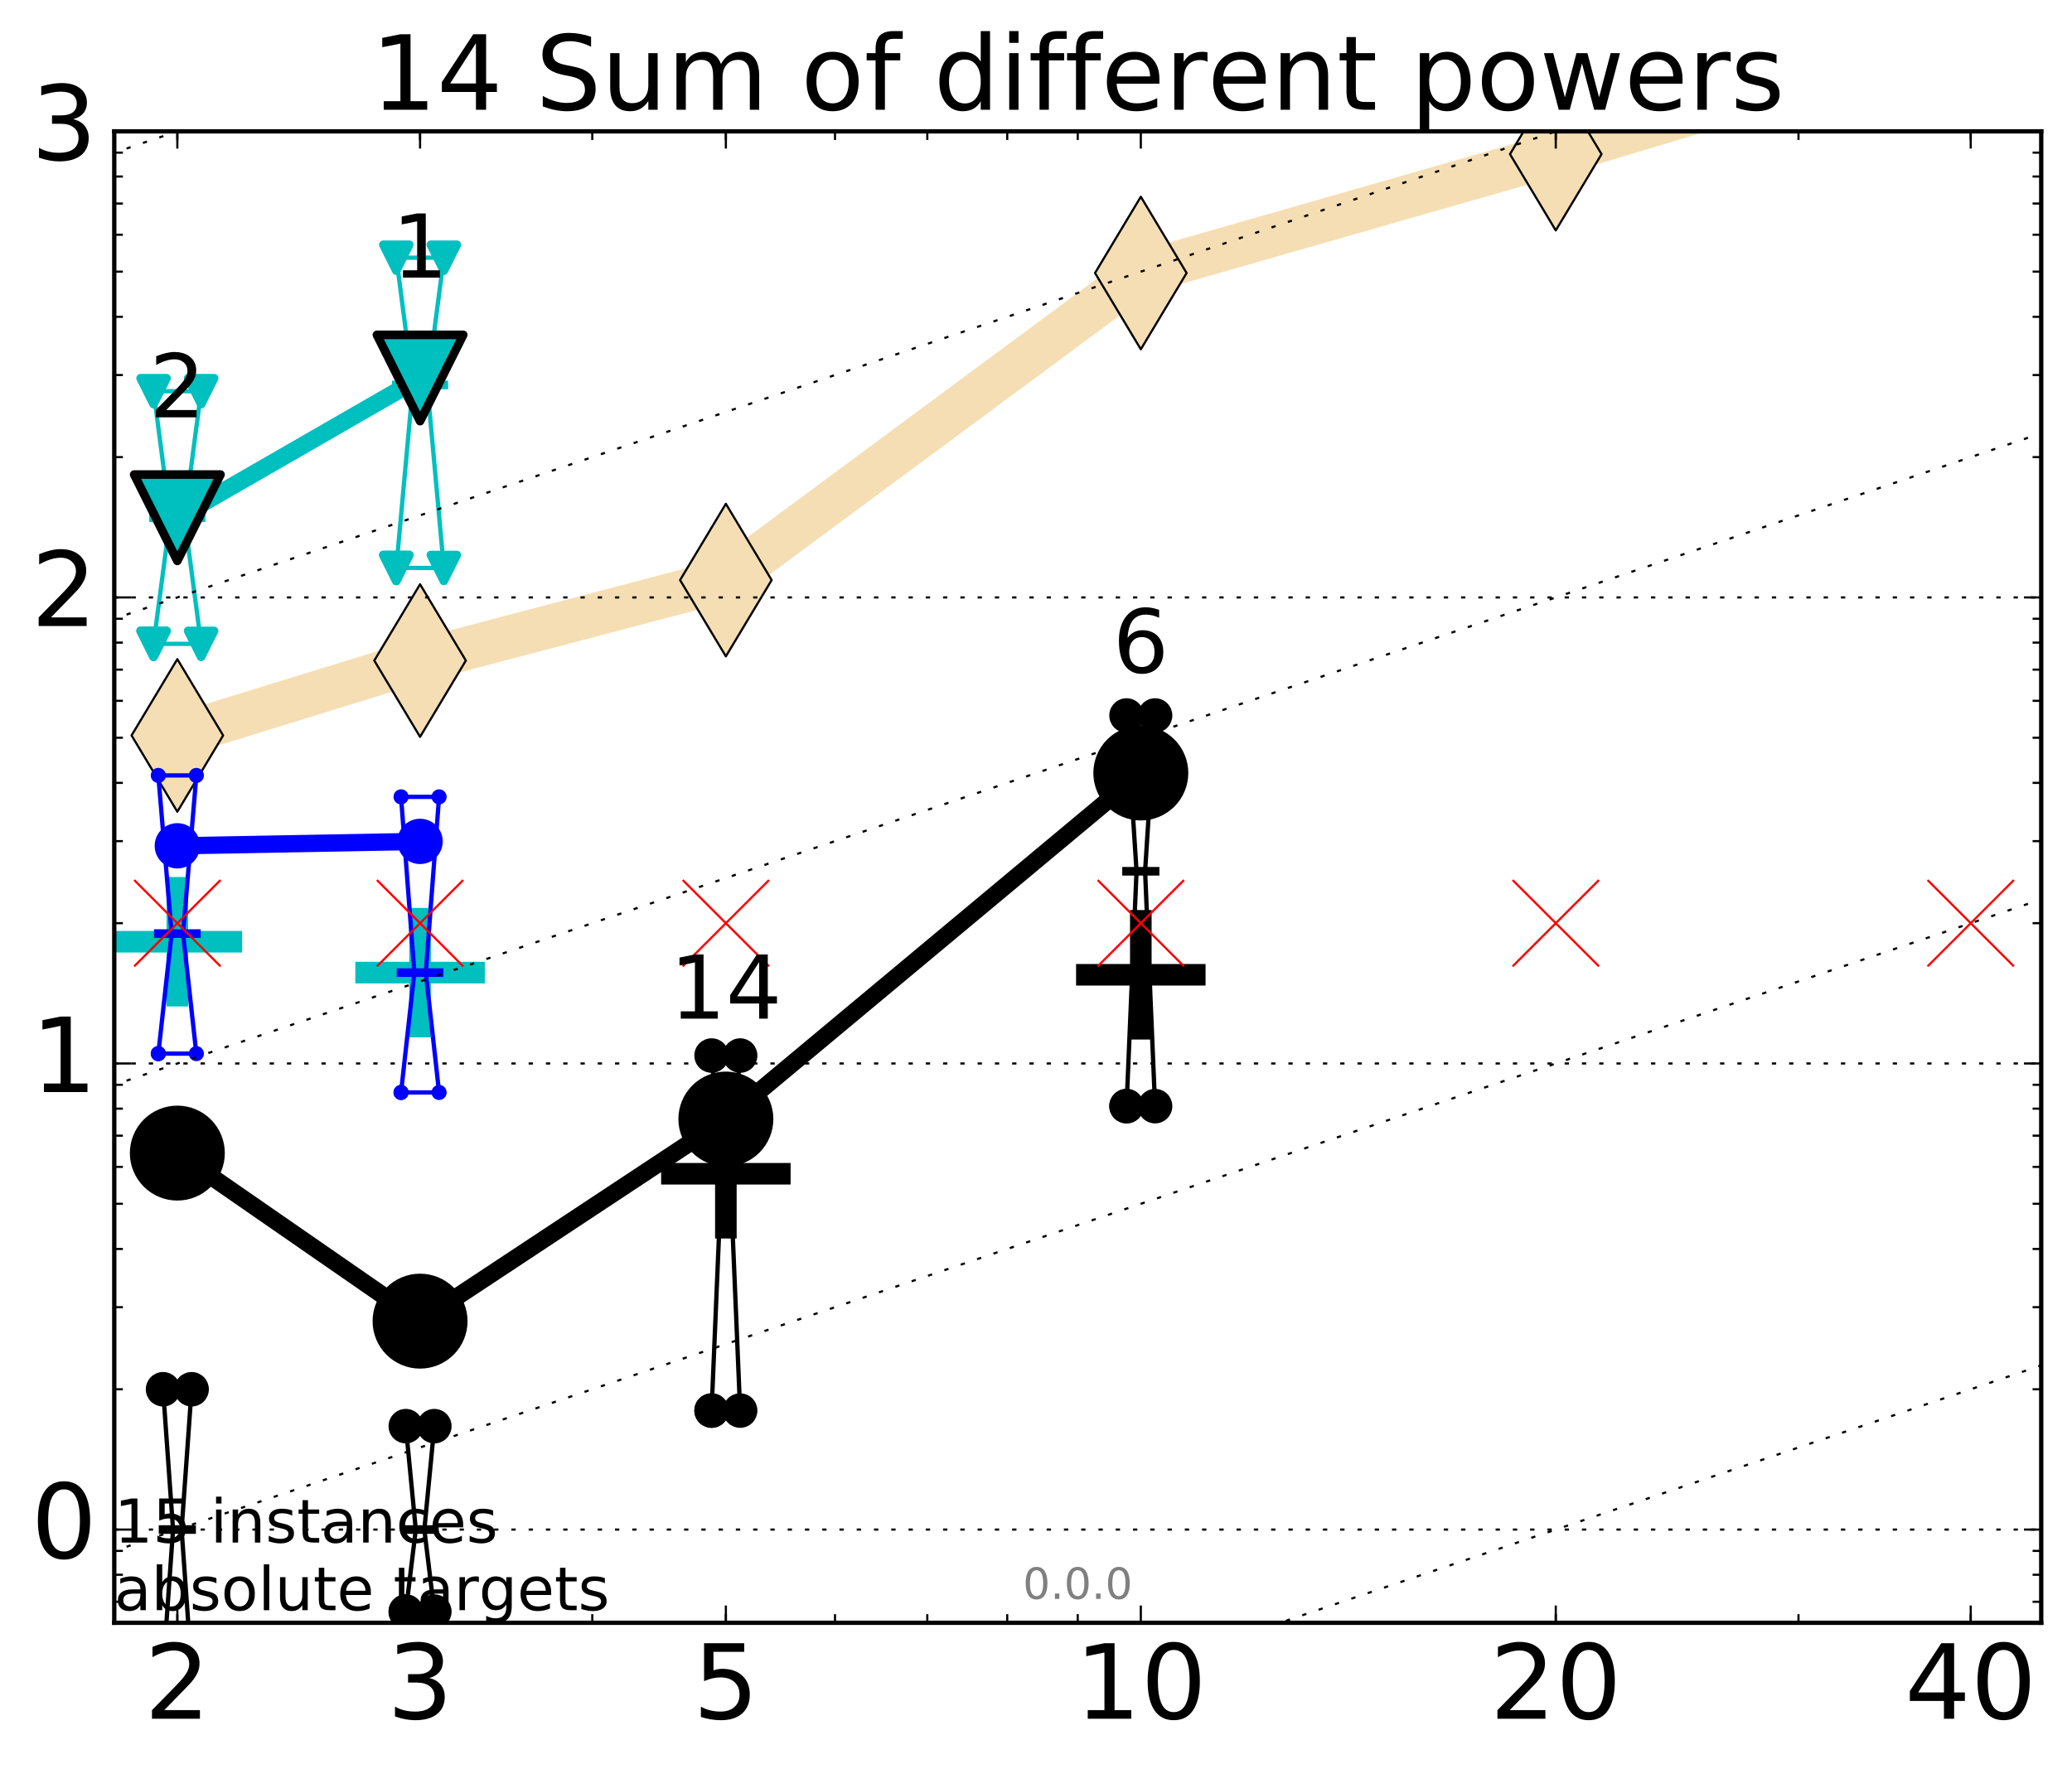<?xml version="1.0" encoding="utf-8" standalone="no"?>
<!DOCTYPE svg PUBLIC "-//W3C//DTD SVG 1.1//EN"
  "http://www.w3.org/Graphics/SVG/1.1/DTD/svg11.dtd">
<!-- Created with matplotlib (http://matplotlib.org/) -->
<svg height="410pt" version="1.1" viewBox="0 0 480 410" width="480pt" xmlns="http://www.w3.org/2000/svg" xmlns:xlink="http://www.w3.org/1999/xlink">
 <defs>
  <style type="text/css">
*{stroke-linecap:butt;stroke-linejoin:round;stroke-miterlimit:100000;}
  </style>
 </defs>
 <g id="figure_1">
  <g id="patch_1">
   <path d="M 0 410.464 
L 480.07 410.464 
L 480.07 0 
L 0 0 
z
" style="fill:#ffffff;"/>
  </g>
  <g id="axes_1">
   <g id="patch_2">
    <path d="M 26.47 376.036 
L 472.87 376.036 
L 472.87 30.436 
L 26.47 30.436 
z
" style="fill:#ffffff;"/>
   </g>
   <g id="line2d_1">
    <path clip-path="url(#p8af47a4a64)" d="M 41.082 170.419 
L 97.312 153.069 
L 168.155 134.417 
L 264.282 63.264 
L 360.409 35.718 
L 456.536 6.855 
" style="fill:none;stroke:#f5deb3;stroke-linecap:square;stroke-width:10.0;"/>
    <defs>
     <path d="M -0 17.678 
L 10.607 0 
L 0 -17.678 
L -10.607 -0 
z
" id="m881fad14e4" style="stroke:#000000;stroke-linejoin:miter;stroke-width:0.5;"/>
    </defs>
    <g clip-path="url(#p8af47a4a64)">
     <use style="fill:#f5deb3;stroke:#000000;stroke-linejoin:miter;stroke-width:0.5;" x="41.082" xlink:href="#m881fad14e4" y="170.419"/>
     <use style="fill:#f5deb3;stroke:#000000;stroke-linejoin:miter;stroke-width:0.5;" x="97.312" xlink:href="#m881fad14e4" y="153.069"/>
     <use style="fill:#f5deb3;stroke:#000000;stroke-linejoin:miter;stroke-width:0.5;" x="168.155" xlink:href="#m881fad14e4" y="134.417"/>
     <use style="fill:#f5deb3;stroke:#000000;stroke-linejoin:miter;stroke-width:0.5;" x="264.282" xlink:href="#m881fad14e4" y="63.264"/>
     <use style="fill:#f5deb3;stroke:#000000;stroke-linejoin:miter;stroke-width:0.5;" x="360.409" xlink:href="#m881fad14e4" y="35.718"/>
     <use style="fill:#f5deb3;stroke:#000000;stroke-linejoin:miter;stroke-width:0.5;" x="456.536" xlink:href="#m881fad14e4" y="6.855"/>
    </g>
   </g>
   <g id="line2d_2">
    <defs>
     <path d="M -15 0 
L 15 0 
M 0 15 
L 0 -15 
" id="m16b53c9adb" style="stroke:#00bfbf;stroke-width:5.0;"/>
    </defs>
    <g clip-path="url(#p8af47a4a64)">
     <use style="fill:#00bfbf;stroke:#00bfbf;stroke-width:5.0;" x="97.312" xlink:href="#m16b53c9adb" y="225.379"/>
    </g>
   </g>
   <g id="line2d_3">
    <g clip-path="url(#p8af47a4a64)">
     <use style="fill:#00bfbf;stroke:#00bfbf;stroke-width:5.0;" x="41.082" xlink:href="#m16b53c9adb" y="218.22"/>
    </g>
   </g>
   <g id="line2d_4">
    <defs>
     <path d="M -15 0 
L 15 0 
M 0 15 
L 0 -15 
" id="m915f5f85ea" style="stroke:#000000;stroke-width:5.0;"/>
    </defs>
    <g clip-path="url(#p8af47a4a64)">
     <use style="stroke:#000000;stroke-width:5.0;" x="264.282" xlink:href="#m915f5f85ea" y="225.88"/>
    </g>
   </g>
   <g id="line2d_5">
    <g clip-path="url(#p8af47a4a64)">
     <use style="stroke:#000000;stroke-width:5.0;" x="168.155" xlink:href="#m915f5f85ea" y="271.986"/>
    </g>
   </g>
   <g id="line2d_6">
    <path clip-path="url(#p8af47a4a64)" d="M 37.777 386.947 
L 40.09 354.436 
L 37.777 321.925 
L 44.386 321.925 
L 42.073 354.436 
L 44.386 386.947 
L 37.777 386.947 
" style="fill:none;stroke:#000000;stroke-linecap:square;"/>
    <defs>
     <path d="M 0 0 
C 0 0 0 0 0 0 
C 0 0 0 0 0 0 
C 0 0 0 0 0 0 
C 0 0 0 0 0 0 
C 0 0 0 0 0 0 
C 0 0 0 0 0 0 
C 0 0 0 0 0 0 
C 0 0 0 0 0 0 
z
" id="m99894647fa" style="stroke:#000000;stroke-width:2.0;"/>
    </defs>
    <g clip-path="url(#p8af47a4a64)">
     <use style="stroke:#000000;stroke-width:2.0;" x="37.777" xlink:href="#m99894647fa" y="386.947"/>
     <use style="stroke:#000000;stroke-width:2.0;" x="40.09" xlink:href="#m99894647fa" y="354.436"/>
     <use style="stroke:#000000;stroke-width:2.0;" x="37.777" xlink:href="#m99894647fa" y="321.925"/>
     <use style="stroke:#000000;stroke-width:2.0;" x="44.386" xlink:href="#m99894647fa" y="321.925"/>
     <use style="stroke:#000000;stroke-width:2.0;" x="42.073" xlink:href="#m99894647fa" y="354.436"/>
     <use style="stroke:#000000;stroke-width:2.0;" x="44.386" xlink:href="#m99894647fa" y="386.947"/>
     <use style="stroke:#000000;stroke-width:2.0;" x="37.777" xlink:href="#m99894647fa" y="386.947"/>
    </g>
   </g>
   <g id="line2d_7">
    <path clip-path="url(#p8af47a4a64)" d="M 37.777 386.947 
L 44.386 386.947 
L 44.386 321.925 
L 37.777 321.925 
L 37.777 386.947 
" style="fill:none;"/>
    <defs>
     <path d="M 0 3 
C 0.796 3 1.559 2.684 2.121 2.121 
C 2.684 1.559 3 0.796 3 0 
C 3 -0.796 2.684 -1.559 2.121 -2.121 
C 1.559 -2.684 0.796 -3 0 -3 
C -0.796 -3 -1.559 -2.684 -2.121 -2.121 
C -2.684 -1.559 -3 -0.796 -3 0 
C -3 0.796 -2.684 1.559 -2.121 2.121 
C -1.559 2.684 -0.796 3 0 3 
z
" id="m76cf77683d" style="stroke:#000000;stroke-width:2.0;"/>
    </defs>
    <g clip-path="url(#p8af47a4a64)">
     <use style="stroke:#000000;stroke-width:2.0;" x="37.777" xlink:href="#m76cf77683d" y="386.947"/>
     <use style="stroke:#000000;stroke-width:2.0;" x="44.386" xlink:href="#m76cf77683d" y="386.947"/>
     <use style="stroke:#000000;stroke-width:2.0;" x="44.386" xlink:href="#m76cf77683d" y="321.925"/>
     <use style="stroke:#000000;stroke-width:2.0;" x="37.777" xlink:href="#m76cf77683d" y="321.925"/>
     <use style="stroke:#000000;stroke-width:2.0;" x="37.777" xlink:href="#m76cf77683d" y="386.947"/>
    </g>
   </g>
   <g id="line2d_8">
    <path clip-path="url(#p8af47a4a64)" d="M 37.777 354.436 
L 44.386 354.436 
" style="fill:none;stroke:#000000;stroke-linecap:square;stroke-width:2.0;"/>
    <g clip-path="url(#p8af47a4a64)">
     <use style="stroke:#000000;stroke-width:2.0;" x="37.777" xlink:href="#m99894647fa" y="354.436"/>
     <use style="stroke:#000000;stroke-width:2.0;" x="44.386" xlink:href="#m99894647fa" y="354.436"/>
    </g>
   </g>
   <g id="line2d_9">
    <path clip-path="url(#p8af47a4a64)" d="M 94.008 373.454 
L 96.321 354.436 
L 94.008 330.477 
L 100.617 330.477 
L 98.304 354.436 
L 100.617 373.454 
L 94.008 373.454 
" style="fill:none;stroke:#000000;stroke-linecap:square;"/>
    <g clip-path="url(#p8af47a4a64)">
     <use style="stroke:#000000;stroke-width:2.0;" x="94.008" xlink:href="#m99894647fa" y="373.454"/>
     <use style="stroke:#000000;stroke-width:2.0;" x="96.321" xlink:href="#m99894647fa" y="354.436"/>
     <use style="stroke:#000000;stroke-width:2.0;" x="94.008" xlink:href="#m99894647fa" y="330.477"/>
     <use style="stroke:#000000;stroke-width:2.0;" x="100.617" xlink:href="#m99894647fa" y="330.477"/>
     <use style="stroke:#000000;stroke-width:2.0;" x="98.304" xlink:href="#m99894647fa" y="354.436"/>
     <use style="stroke:#000000;stroke-width:2.0;" x="100.617" xlink:href="#m99894647fa" y="373.454"/>
     <use style="stroke:#000000;stroke-width:2.0;" x="94.008" xlink:href="#m99894647fa" y="373.454"/>
    </g>
   </g>
   <g id="line2d_10">
    <path clip-path="url(#p8af47a4a64)" d="M 94.008 373.454 
L 100.617 373.454 
L 100.617 330.477 
L 94.008 330.477 
L 94.008 373.454 
" style="fill:none;"/>
    <g clip-path="url(#p8af47a4a64)">
     <use style="stroke:#000000;stroke-width:2.0;" x="94.008" xlink:href="#m76cf77683d" y="373.454"/>
     <use style="stroke:#000000;stroke-width:2.0;" x="100.617" xlink:href="#m76cf77683d" y="373.454"/>
     <use style="stroke:#000000;stroke-width:2.0;" x="100.617" xlink:href="#m76cf77683d" y="330.477"/>
     <use style="stroke:#000000;stroke-width:2.0;" x="94.008" xlink:href="#m76cf77683d" y="330.477"/>
     <use style="stroke:#000000;stroke-width:2.0;" x="94.008" xlink:href="#m76cf77683d" y="373.454"/>
    </g>
   </g>
   <g id="line2d_11">
    <path clip-path="url(#p8af47a4a64)" d="M 94.008 354.436 
L 100.617 354.436 
" style="fill:none;stroke:#000000;stroke-linecap:square;stroke-width:2.0;"/>
    <g clip-path="url(#p8af47a4a64)">
     <use style="stroke:#000000;stroke-width:2.0;" x="94.008" xlink:href="#m99894647fa" y="354.436"/>
     <use style="stroke:#000000;stroke-width:2.0;" x="100.617" xlink:href="#m99894647fa" y="354.436"/>
    </g>
   </g>
   <g id="line2d_12">
    <path clip-path="url(#p8af47a4a64)" d="M 164.85 326.867 
L 167.163 271.986 
L 164.85 244.597 
L 171.459 244.597 
L 169.146 271.986 
L 171.459 326.867 
L 164.85 326.867 
" style="fill:none;stroke:#000000;stroke-linecap:square;"/>
    <g clip-path="url(#p8af47a4a64)">
     <use style="stroke:#000000;stroke-width:2.0;" x="164.85" xlink:href="#m99894647fa" y="326.867"/>
     <use style="stroke:#000000;stroke-width:2.0;" x="167.163" xlink:href="#m99894647fa" y="271.986"/>
     <use style="stroke:#000000;stroke-width:2.0;" x="164.85" xlink:href="#m99894647fa" y="244.597"/>
     <use style="stroke:#000000;stroke-width:2.0;" x="171.459" xlink:href="#m99894647fa" y="244.597"/>
     <use style="stroke:#000000;stroke-width:2.0;" x="169.146" xlink:href="#m99894647fa" y="271.986"/>
     <use style="stroke:#000000;stroke-width:2.0;" x="171.459" xlink:href="#m99894647fa" y="326.867"/>
     <use style="stroke:#000000;stroke-width:2.0;" x="164.85" xlink:href="#m99894647fa" y="326.867"/>
    </g>
   </g>
   <g id="line2d_13">
    <path clip-path="url(#p8af47a4a64)" d="M 164.85 326.867 
L 171.459 326.867 
L 171.459 244.597 
L 164.85 244.597 
L 164.85 326.867 
" style="fill:none;"/>
    <g clip-path="url(#p8af47a4a64)">
     <use style="stroke:#000000;stroke-width:2.0;" x="164.85" xlink:href="#m76cf77683d" y="326.867"/>
     <use style="stroke:#000000;stroke-width:2.0;" x="171.459" xlink:href="#m76cf77683d" y="326.867"/>
     <use style="stroke:#000000;stroke-width:2.0;" x="171.459" xlink:href="#m76cf77683d" y="244.597"/>
     <use style="stroke:#000000;stroke-width:2.0;" x="164.85" xlink:href="#m76cf77683d" y="244.597"/>
     <use style="stroke:#000000;stroke-width:2.0;" x="164.85" xlink:href="#m76cf77683d" y="326.867"/>
    </g>
   </g>
   <g id="line2d_14">
    <path clip-path="url(#p8af47a4a64)" d="M 164.85 271.986 
L 171.459 271.986 
" style="fill:none;stroke:#000000;stroke-linecap:square;stroke-width:2.0;"/>
    <g clip-path="url(#p8af47a4a64)">
     <use style="stroke:#000000;stroke-width:2.0;" x="164.85" xlink:href="#m99894647fa" y="271.986"/>
     <use style="stroke:#000000;stroke-width:2.0;" x="171.459" xlink:href="#m99894647fa" y="271.986"/>
    </g>
   </g>
   <g id="line2d_15">
    <path clip-path="url(#p8af47a4a64)" d="M 260.977 256.32 
L 263.29 201.891 
L 260.977 165.8 
L 267.586 165.8 
L 265.273 201.891 
L 267.586 256.32 
L 260.977 256.32 
" style="fill:none;stroke:#000000;stroke-linecap:square;"/>
    <g clip-path="url(#p8af47a4a64)">
     <use style="stroke:#000000;stroke-width:2.0;" x="260.977" xlink:href="#m99894647fa" y="256.32"/>
     <use style="stroke:#000000;stroke-width:2.0;" x="263.29" xlink:href="#m99894647fa" y="201.891"/>
     <use style="stroke:#000000;stroke-width:2.0;" x="260.977" xlink:href="#m99894647fa" y="165.8"/>
     <use style="stroke:#000000;stroke-width:2.0;" x="267.586" xlink:href="#m99894647fa" y="165.8"/>
     <use style="stroke:#000000;stroke-width:2.0;" x="265.273" xlink:href="#m99894647fa" y="201.891"/>
     <use style="stroke:#000000;stroke-width:2.0;" x="267.586" xlink:href="#m99894647fa" y="256.32"/>
     <use style="stroke:#000000;stroke-width:2.0;" x="260.977" xlink:href="#m99894647fa" y="256.32"/>
    </g>
   </g>
   <g id="line2d_16">
    <path clip-path="url(#p8af47a4a64)" d="M 260.977 256.32 
L 267.586 256.32 
L 267.586 165.8 
L 260.977 165.8 
L 260.977 256.32 
" style="fill:none;"/>
    <g clip-path="url(#p8af47a4a64)">
     <use style="stroke:#000000;stroke-width:2.0;" x="260.977" xlink:href="#m76cf77683d" y="256.32"/>
     <use style="stroke:#000000;stroke-width:2.0;" x="267.586" xlink:href="#m76cf77683d" y="256.32"/>
     <use style="stroke:#000000;stroke-width:2.0;" x="267.586" xlink:href="#m76cf77683d" y="165.8"/>
     <use style="stroke:#000000;stroke-width:2.0;" x="260.977" xlink:href="#m76cf77683d" y="165.8"/>
     <use style="stroke:#000000;stroke-width:2.0;" x="260.977" xlink:href="#m76cf77683d" y="256.32"/>
    </g>
   </g>
   <g id="line2d_17">
    <path clip-path="url(#p8af47a4a64)" d="M 260.977 201.891 
L 267.586 201.891 
" style="fill:none;stroke:#000000;stroke-linecap:square;stroke-width:2.0;"/>
    <g clip-path="url(#p8af47a4a64)">
     <use style="stroke:#000000;stroke-width:2.0;" x="260.977" xlink:href="#m99894647fa" y="201.891"/>
     <use style="stroke:#000000;stroke-width:2.0;" x="267.586" xlink:href="#m99894647fa" y="201.891"/>
    </g>
   </g>
   <g id="line2d_18">
    <path clip-path="url(#p8af47a4a64)" d="M 41.082 267.2 
L 97.312 306.143 
" style="fill:none;stroke:#000000;stroke-linecap:square;stroke-width:4.0;"/>
    <g clip-path="url(#p8af47a4a64)">
     <use style="stroke:#000000;stroke-width:2.0;" x="41.082" xlink:href="#m99894647fa" y="267.2"/>
     <use style="stroke:#000000;stroke-width:2.0;" x="97.312" xlink:href="#m99894647fa" y="306.143"/>
    </g>
   </g>
   <g id="line2d_19">
    <path clip-path="url(#p8af47a4a64)" d="M 97.312 306.143 
L 168.155 259.308 
" style="fill:none;stroke:#000000;stroke-linecap:square;stroke-width:4.0;"/>
    <g clip-path="url(#p8af47a4a64)">
     <use style="stroke:#000000;stroke-width:2.0;" x="97.312" xlink:href="#m99894647fa" y="306.143"/>
     <use style="stroke:#000000;stroke-width:2.0;" x="168.155" xlink:href="#m99894647fa" y="259.308"/>
    </g>
   </g>
   <g id="line2d_20">
    <path clip-path="url(#p8af47a4a64)" d="M 168.155 259.308 
L 264.282 179.125 
" style="fill:none;stroke:#000000;stroke-linecap:square;stroke-width:4.0;"/>
    <g clip-path="url(#p8af47a4a64)">
     <use style="stroke:#000000;stroke-width:2.0;" x="168.155" xlink:href="#m99894647fa" y="259.308"/>
     <use style="stroke:#000000;stroke-width:2.0;" x="264.282" xlink:href="#m99894647fa" y="179.125"/>
    </g>
   </g>
   <g id="line2d_21">
    <path clip-path="url(#p8af47a4a64)" d="M 41.082 267.2 
L 97.312 306.143 
L 168.155 259.308 
L 264.282 179.125 
" style="fill:none;"/>
    <defs>
     <path d="M 0 10 
C 2.652 10 5.196 8.946 7.071 7.071 
C 8.946 5.196 10 2.652 10 0 
C 10 -2.652 8.946 -5.196 7.071 -7.071 
C 5.196 -8.946 2.652 -10 0 -10 
C -2.652 -10 -5.196 -8.946 -7.071 -7.071 
C -8.946 -5.196 -10 -2.652 -10 0 
C -10 2.652 -8.946 5.196 -7.071 7.071 
C -5.196 8.946 -2.652 10 0 10 
z
" id="ma480a6740c" style="stroke:#000000;stroke-width:2.0;"/>
    </defs>
    <g clip-path="url(#p8af47a4a64)">
     <use style="stroke:#000000;stroke-width:2.0;" x="41.082" xlink:href="#ma480a6740c" y="267.2"/>
     <use style="stroke:#000000;stroke-width:2.0;" x="97.312" xlink:href="#ma480a6740c" y="306.143"/>
     <use style="stroke:#000000;stroke-width:2.0;" x="168.155" xlink:href="#ma480a6740c" y="259.308"/>
     <use style="stroke:#000000;stroke-width:2.0;" x="264.282" xlink:href="#ma480a6740c" y="179.125"/>
    </g>
   </g>
   <g id="line2d_22">
    <path clip-path="url(#p8af47a4a64)" d="M 36.676 244.148 
L 39.76 216.331 
L 36.676 179.687 
L 45.488 179.687 
L 42.403 216.331 
L 45.488 244.148 
L 36.676 244.148 
" style="fill:none;stroke:#0000ff;stroke-linecap:square;"/>
    <defs>
     <path d="M 0 0 
C 0 0 0 0 0 0 
C 0 0 0 0 0 0 
C 0 0 0 0 0 0 
C 0 0 0 0 0 0 
C 0 0 0 0 0 0 
C 0 0 0 0 0 0 
C 0 0 0 0 0 0 
C 0 0 0 0 0 0 
z
" id="mef72360a17" style="stroke:#0000ff;stroke-width:0.5;"/>
    </defs>
    <g clip-path="url(#p8af47a4a64)">
     <use style="fill:#0000ff;stroke:#0000ff;stroke-width:0.5;" x="36.676" xlink:href="#mef72360a17" y="244.148"/>
     <use style="fill:#0000ff;stroke:#0000ff;stroke-width:0.5;" x="39.76" xlink:href="#mef72360a17" y="216.331"/>
     <use style="fill:#0000ff;stroke:#0000ff;stroke-width:0.5;" x="36.676" xlink:href="#mef72360a17" y="179.687"/>
     <use style="fill:#0000ff;stroke:#0000ff;stroke-width:0.5;" x="45.488" xlink:href="#mef72360a17" y="179.687"/>
     <use style="fill:#0000ff;stroke:#0000ff;stroke-width:0.5;" x="42.403" xlink:href="#mef72360a17" y="216.331"/>
     <use style="fill:#0000ff;stroke:#0000ff;stroke-width:0.5;" x="45.488" xlink:href="#mef72360a17" y="244.148"/>
     <use style="fill:#0000ff;stroke:#0000ff;stroke-width:0.5;" x="36.676" xlink:href="#mef72360a17" y="244.148"/>
    </g>
   </g>
   <g id="line2d_23">
    <path clip-path="url(#p8af47a4a64)" d="M 36.676 244.148 
L 45.488 244.148 
L 45.488 179.687 
L 36.676 179.687 
L 36.676 244.148 
" style="fill:none;"/>
    <defs>
     <path d="M 0 1.5 
C 0.398 1.5 0.779 1.342 1.061 1.061 
C 1.342 0.779 1.5 0.398 1.5 0 
C 1.5 -0.398 1.342 -0.779 1.061 -1.061 
C 0.779 -1.342 0.398 -1.5 0 -1.5 
C -0.398 -1.5 -0.779 -1.342 -1.061 -1.061 
C -1.342 -0.779 -1.5 -0.398 -1.5 0 
C -1.5 0.398 -1.342 0.779 -1.061 1.061 
C -0.779 1.342 -0.398 1.5 0 1.5 
z
" id="m4c40077775" style="stroke:#0000ff;stroke-width:0.5;"/>
    </defs>
    <g clip-path="url(#p8af47a4a64)">
     <use style="fill:#0000ff;stroke:#0000ff;stroke-width:0.5;" x="36.676" xlink:href="#m4c40077775" y="244.148"/>
     <use style="fill:#0000ff;stroke:#0000ff;stroke-width:0.5;" x="45.488" xlink:href="#m4c40077775" y="244.148"/>
     <use style="fill:#0000ff;stroke:#0000ff;stroke-width:0.5;" x="45.488" xlink:href="#m4c40077775" y="179.687"/>
     <use style="fill:#0000ff;stroke:#0000ff;stroke-width:0.5;" x="36.676" xlink:href="#m4c40077775" y="179.687"/>
     <use style="fill:#0000ff;stroke:#0000ff;stroke-width:0.5;" x="36.676" xlink:href="#m4c40077775" y="244.148"/>
    </g>
   </g>
   <g id="line2d_24">
    <path clip-path="url(#p8af47a4a64)" d="M 36.676 216.331 
L 45.488 216.331 
" style="fill:none;stroke:#0000ff;stroke-linecap:square;stroke-width:2.0;"/>
    <g clip-path="url(#p8af47a4a64)">
     <use style="fill:#0000ff;stroke:#0000ff;stroke-width:0.5;" x="36.676" xlink:href="#mef72360a17" y="216.331"/>
     <use style="fill:#0000ff;stroke:#0000ff;stroke-width:0.5;" x="45.488" xlink:href="#mef72360a17" y="216.331"/>
    </g>
   </g>
   <g id="line2d_25">
    <path clip-path="url(#p8af47a4a64)" d="M 92.906 253.148 
L 95.991 225.379 
L 92.906 184.65 
L 101.718 184.65 
L 98.634 225.379 
L 101.718 253.148 
L 92.906 253.148 
" style="fill:none;stroke:#0000ff;stroke-linecap:square;"/>
    <g clip-path="url(#p8af47a4a64)">
     <use style="fill:#0000ff;stroke:#0000ff;stroke-width:0.5;" x="92.906" xlink:href="#mef72360a17" y="253.148"/>
     <use style="fill:#0000ff;stroke:#0000ff;stroke-width:0.5;" x="95.991" xlink:href="#mef72360a17" y="225.379"/>
     <use style="fill:#0000ff;stroke:#0000ff;stroke-width:0.5;" x="92.906" xlink:href="#mef72360a17" y="184.65"/>
     <use style="fill:#0000ff;stroke:#0000ff;stroke-width:0.5;" x="101.718" xlink:href="#mef72360a17" y="184.65"/>
     <use style="fill:#0000ff;stroke:#0000ff;stroke-width:0.5;" x="98.634" xlink:href="#mef72360a17" y="225.379"/>
     <use style="fill:#0000ff;stroke:#0000ff;stroke-width:0.5;" x="101.718" xlink:href="#mef72360a17" y="253.148"/>
     <use style="fill:#0000ff;stroke:#0000ff;stroke-width:0.5;" x="92.906" xlink:href="#mef72360a17" y="253.148"/>
    </g>
   </g>
   <g id="line2d_26">
    <path clip-path="url(#p8af47a4a64)" d="M 92.906 253.148 
L 101.718 253.148 
L 101.718 184.65 
L 92.906 184.65 
L 92.906 253.148 
" style="fill:none;"/>
    <g clip-path="url(#p8af47a4a64)">
     <use style="fill:#0000ff;stroke:#0000ff;stroke-width:0.5;" x="92.906" xlink:href="#m4c40077775" y="253.148"/>
     <use style="fill:#0000ff;stroke:#0000ff;stroke-width:0.5;" x="101.718" xlink:href="#m4c40077775" y="253.148"/>
     <use style="fill:#0000ff;stroke:#0000ff;stroke-width:0.5;" x="101.718" xlink:href="#m4c40077775" y="184.65"/>
     <use style="fill:#0000ff;stroke:#0000ff;stroke-width:0.5;" x="92.906" xlink:href="#m4c40077775" y="184.65"/>
     <use style="fill:#0000ff;stroke:#0000ff;stroke-width:0.5;" x="92.906" xlink:href="#m4c40077775" y="253.148"/>
    </g>
   </g>
   <g id="line2d_27">
    <path clip-path="url(#p8af47a4a64)" d="M 92.906 225.379 
L 101.718 225.379 
" style="fill:none;stroke:#0000ff;stroke-linecap:square;stroke-width:2.0;"/>
    <g clip-path="url(#p8af47a4a64)">
     <use style="fill:#0000ff;stroke:#0000ff;stroke-width:0.5;" x="92.906" xlink:href="#mef72360a17" y="225.379"/>
     <use style="fill:#0000ff;stroke:#0000ff;stroke-width:0.5;" x="101.718" xlink:href="#mef72360a17" y="225.379"/>
    </g>
   </g>
   <g id="line2d_28">
    <path clip-path="url(#p8af47a4a64)" d="M 41.082 195.995 
L 97.312 194.972 
" style="fill:none;stroke:#0000ff;stroke-linecap:square;stroke-width:4.0;"/>
    <g clip-path="url(#p8af47a4a64)">
     <use style="fill:#0000ff;stroke:#0000ff;stroke-width:0.5;" x="41.082" xlink:href="#mef72360a17" y="195.995"/>
     <use style="fill:#0000ff;stroke:#0000ff;stroke-width:0.5;" x="97.312" xlink:href="#mef72360a17" y="194.972"/>
    </g>
   </g>
   <g id="line2d_29">
    <path clip-path="url(#p8af47a4a64)" d="M 41.082 195.995 
L 97.312 194.972 
" style="fill:none;"/>
    <defs>
     <path d="M 0 5 
C 1.326 5 2.598 4.473 3.536 3.536 
C 4.473 2.598 5 1.326 5 0 
C 5 -1.326 4.473 -2.598 3.536 -3.536 
C 2.598 -4.473 1.326 -5 0 -5 
C -1.326 -5 -2.598 -4.473 -3.536 -3.536 
C -4.473 -2.598 -5 -1.326 -5 0 
C -5 1.326 -4.473 2.598 -3.536 3.536 
C -2.598 4.473 -1.326 5 0 5 
z
" id="m3056a63a31" style="stroke:#0000ff;stroke-width:0.5;"/>
    </defs>
    <g clip-path="url(#p8af47a4a64)">
     <use style="fill:#0000ff;stroke:#0000ff;stroke-width:0.5;" x="41.082" xlink:href="#m3056a63a31" y="195.995"/>
     <use style="fill:#0000ff;stroke:#0000ff;stroke-width:0.5;" x="97.312" xlink:href="#m3056a63a31" y="194.972"/>
    </g>
   </g>
   <g id="line2d_30">
    <path clip-path="url(#p8af47a4a64)" d="M 35.574 149.197 
L 39.429 119.969 
L 35.574 90.648 
L 46.589 90.648 
L 42.734 119.969 
L 46.589 149.197 
L 35.574 149.197 
" style="fill:none;stroke:#00bfbf;stroke-linecap:square;"/>
    <defs>
     <path d="M 0 0 
L 0 0 
L 0 0 
z
" id="m1ab9c6c381" style="stroke:#00bfbf;stroke-linejoin:miter;stroke-width:2.0;"/>
    </defs>
    <g clip-path="url(#p8af47a4a64)">
     <use style="fill:#00bfbf;stroke:#00bfbf;stroke-linejoin:miter;stroke-width:2.0;" x="35.574" xlink:href="#m1ab9c6c381" y="149.197"/>
     <use style="fill:#00bfbf;stroke:#00bfbf;stroke-linejoin:miter;stroke-width:2.0;" x="39.429" xlink:href="#m1ab9c6c381" y="119.969"/>
     <use style="fill:#00bfbf;stroke:#00bfbf;stroke-linejoin:miter;stroke-width:2.0;" x="35.574" xlink:href="#m1ab9c6c381" y="90.648"/>
     <use style="fill:#00bfbf;stroke:#00bfbf;stroke-linejoin:miter;stroke-width:2.0;" x="46.589" xlink:href="#m1ab9c6c381" y="90.648"/>
     <use style="fill:#00bfbf;stroke:#00bfbf;stroke-linejoin:miter;stroke-width:2.0;" x="42.734" xlink:href="#m1ab9c6c381" y="119.969"/>
     <use style="fill:#00bfbf;stroke:#00bfbf;stroke-linejoin:miter;stroke-width:2.0;" x="46.589" xlink:href="#m1ab9c6c381" y="149.197"/>
     <use style="fill:#00bfbf;stroke:#00bfbf;stroke-linejoin:miter;stroke-width:2.0;" x="35.574" xlink:href="#m1ab9c6c381" y="149.197"/>
    </g>
   </g>
   <g id="line2d_31">
    <path clip-path="url(#p8af47a4a64)" d="M 35.574 149.197 
L 46.589 149.197 
L 46.589 90.648 
L 35.574 90.648 
L 35.574 149.197 
" style="fill:none;"/>
    <defs>
     <path d="M -0 3 
L 3 -3 
L -3 -3 
z
" id="m79494948ee" style="stroke:#00bfbf;stroke-linejoin:miter;stroke-width:2.0;"/>
    </defs>
    <g clip-path="url(#p8af47a4a64)">
     <use style="fill:#00bfbf;stroke:#00bfbf;stroke-linejoin:miter;stroke-width:2.0;" x="35.574" xlink:href="#m79494948ee" y="149.197"/>
     <use style="fill:#00bfbf;stroke:#00bfbf;stroke-linejoin:miter;stroke-width:2.0;" x="46.589" xlink:href="#m79494948ee" y="149.197"/>
     <use style="fill:#00bfbf;stroke:#00bfbf;stroke-linejoin:miter;stroke-width:2.0;" x="46.589" xlink:href="#m79494948ee" y="90.648"/>
     <use style="fill:#00bfbf;stroke:#00bfbf;stroke-linejoin:miter;stroke-width:2.0;" x="35.574" xlink:href="#m79494948ee" y="90.648"/>
     <use style="fill:#00bfbf;stroke:#00bfbf;stroke-linejoin:miter;stroke-width:2.0;" x="35.574" xlink:href="#m79494948ee" y="149.197"/>
    </g>
   </g>
   <g id="line2d_32">
    <path clip-path="url(#p8af47a4a64)" d="M 35.574 119.969 
L 46.589 119.969 
" style="fill:none;stroke:#00bfbf;stroke-linecap:square;stroke-width:2.0;"/>
    <g clip-path="url(#p8af47a4a64)">
     <use style="fill:#00bfbf;stroke:#00bfbf;stroke-linejoin:miter;stroke-width:2.0;" x="35.574" xlink:href="#m1ab9c6c381" y="119.969"/>
     <use style="fill:#00bfbf;stroke:#00bfbf;stroke-linejoin:miter;stroke-width:2.0;" x="46.589" xlink:href="#m1ab9c6c381" y="119.969"/>
    </g>
   </g>
   <g id="line2d_33">
    <path clip-path="url(#p8af47a4a64)" d="M 91.805 131.61 
L 95.66 89.203 
L 91.805 59.716 
L 102.82 59.716 
L 98.965 89.203 
L 102.82 131.61 
L 91.805 131.61 
" style="fill:none;stroke:#00bfbf;stroke-linecap:square;"/>
    <g clip-path="url(#p8af47a4a64)">
     <use style="fill:#00bfbf;stroke:#00bfbf;stroke-linejoin:miter;stroke-width:2.0;" x="91.805" xlink:href="#m1ab9c6c381" y="131.61"/>
     <use style="fill:#00bfbf;stroke:#00bfbf;stroke-linejoin:miter;stroke-width:2.0;" x="95.66" xlink:href="#m1ab9c6c381" y="89.203"/>
     <use style="fill:#00bfbf;stroke:#00bfbf;stroke-linejoin:miter;stroke-width:2.0;" x="91.805" xlink:href="#m1ab9c6c381" y="59.716"/>
     <use style="fill:#00bfbf;stroke:#00bfbf;stroke-linejoin:miter;stroke-width:2.0;" x="102.82" xlink:href="#m1ab9c6c381" y="59.716"/>
     <use style="fill:#00bfbf;stroke:#00bfbf;stroke-linejoin:miter;stroke-width:2.0;" x="98.965" xlink:href="#m1ab9c6c381" y="89.203"/>
     <use style="fill:#00bfbf;stroke:#00bfbf;stroke-linejoin:miter;stroke-width:2.0;" x="102.82" xlink:href="#m1ab9c6c381" y="131.61"/>
     <use style="fill:#00bfbf;stroke:#00bfbf;stroke-linejoin:miter;stroke-width:2.0;" x="91.805" xlink:href="#m1ab9c6c381" y="131.61"/>
    </g>
   </g>
   <g id="line2d_34">
    <path clip-path="url(#p8af47a4a64)" d="M 91.805 131.61 
L 102.82 131.61 
L 102.82 59.716 
L 91.805 59.716 
L 91.805 131.61 
" style="fill:none;"/>
    <g clip-path="url(#p8af47a4a64)">
     <use style="fill:#00bfbf;stroke:#00bfbf;stroke-linejoin:miter;stroke-width:2.0;" x="91.805" xlink:href="#m79494948ee" y="131.61"/>
     <use style="fill:#00bfbf;stroke:#00bfbf;stroke-linejoin:miter;stroke-width:2.0;" x="102.82" xlink:href="#m79494948ee" y="131.61"/>
     <use style="fill:#00bfbf;stroke:#00bfbf;stroke-linejoin:miter;stroke-width:2.0;" x="102.82" xlink:href="#m79494948ee" y="59.716"/>
     <use style="fill:#00bfbf;stroke:#00bfbf;stroke-linejoin:miter;stroke-width:2.0;" x="91.805" xlink:href="#m79494948ee" y="59.716"/>
     <use style="fill:#00bfbf;stroke:#00bfbf;stroke-linejoin:miter;stroke-width:2.0;" x="91.805" xlink:href="#m79494948ee" y="131.61"/>
    </g>
   </g>
   <g id="line2d_35">
    <path clip-path="url(#p8af47a4a64)" d="M 91.805 89.203 
L 102.82 89.203 
" style="fill:none;stroke:#00bfbf;stroke-linecap:square;stroke-width:2.0;"/>
    <g clip-path="url(#p8af47a4a64)">
     <use style="fill:#00bfbf;stroke:#00bfbf;stroke-linejoin:miter;stroke-width:2.0;" x="91.805" xlink:href="#m1ab9c6c381" y="89.203"/>
     <use style="fill:#00bfbf;stroke:#00bfbf;stroke-linejoin:miter;stroke-width:2.0;" x="102.82" xlink:href="#m1ab9c6c381" y="89.203"/>
    </g>
   </g>
   <g id="line2d_36">
    <path clip-path="url(#p8af47a4a64)" d="M 41.082 119.969 
L 97.312 87.59 
" style="fill:none;stroke:#00bfbf;stroke-linecap:square;stroke-width:4.0;"/>
    <defs>
     <path d="M 0 0 
L 0 0 
L 0 0 
z
" id="m02890edecf" style="stroke:#000000;stroke-linejoin:miter;stroke-width:2.0;"/>
    </defs>
    <g clip-path="url(#p8af47a4a64)">
     <use style="fill:#00bfbf;stroke:#000000;stroke-linejoin:miter;stroke-width:2.0;" x="41.082" xlink:href="#m02890edecf" y="119.969"/>
     <use style="fill:#00bfbf;stroke:#000000;stroke-linejoin:miter;stroke-width:2.0;" x="97.312" xlink:href="#m02890edecf" y="87.59"/>
    </g>
   </g>
   <g id="line2d_37">
    <path clip-path="url(#p8af47a4a64)" d="M 41.082 119.969 
L 97.312 87.59 
" style="fill:none;"/>
    <defs>
     <path d="M -0 10 
L 10 -10 
L -10 -10 
z
" id="m9a31cdc634" style="stroke:#000000;stroke-linejoin:miter;stroke-width:2.0;"/>
    </defs>
    <g clip-path="url(#p8af47a4a64)">
     <use style="fill:#00bfbf;stroke:#000000;stroke-linejoin:miter;stroke-width:2.0;" x="41.082" xlink:href="#m9a31cdc634" y="119.969"/>
     <use style="fill:#00bfbf;stroke:#000000;stroke-linejoin:miter;stroke-width:2.0;" x="97.312" xlink:href="#m9a31cdc634" y="87.59"/>
    </g>
   </g>
   <g id="line2d_38"/>
   <g id="line2d_39"/>
   <g id="line2d_40"/>
   <g id="line2d_41"/>
   <g id="line2d_42"/>
   <g id="line2d_43"/>
   <g id="line2d_44"/>
   <g id="line2d_45">
    <defs>
     <path d="M -10 10 
L 10 -10 
M -10 -10 
L 10 10 
" id="m150cab7e45" style="stroke:#ff0000;stroke-width:0.5;"/>
    </defs>
    <g clip-path="url(#p8af47a4a64)">
     <use style="fill:#ff0000;stroke:#ff0000;stroke-width:0.5;" x="41.082" xlink:href="#m150cab7e45" y="213.925"/>
     <use style="fill:#ff0000;stroke:#ff0000;stroke-width:0.5;" x="97.312" xlink:href="#m150cab7e45" y="213.925"/>
     <use style="fill:#ff0000;stroke:#ff0000;stroke-width:0.5;" x="168.155" xlink:href="#m150cab7e45" y="213.925"/>
     <use style="fill:#ff0000;stroke:#ff0000;stroke-width:0.5;" x="264.282" xlink:href="#m150cab7e45" y="213.925"/>
     <use style="fill:#ff0000;stroke:#ff0000;stroke-width:0.5;" x="360.409" xlink:href="#m150cab7e45" y="213.925"/>
     <use style="fill:#ff0000;stroke:#ff0000;stroke-width:0.5;" x="456.536" xlink:href="#m150cab7e45" y="213.925"/>
    </g>
   </g>
   <g id="line2d_46">
    <path clip-path="url(#p8af47a4a64)" d="M -278.245 570.436 
M 191.794 411.464 
L 481.07 313.627 
" style="fill:none;stroke:#000000;stroke-dasharray:1,3;stroke-dashoffset:0.0;stroke-width:0.5;"/>
   </g>
   <g id="line2d_47">
    <path clip-path="url(#p8af47a4a64)" d="M -278.245 462.436 
M -1 368.669 
L 481.07 205.627 
" style="fill:none;stroke:#000000;stroke-dasharray:1,3;stroke-dashoffset:0.0;stroke-width:0.5;"/>
   </g>
   <g id="line2d_48">
    <path clip-path="url(#p8af47a4a64)" d="M -278.245 354.436 
M -1 260.669 
L 481.07 97.627 
" style="fill:none;stroke:#000000;stroke-dasharray:1,3;stroke-dashoffset:0.0;stroke-width:0.5;"/>
   </g>
   <g id="line2d_49">
    <path clip-path="url(#p8af47a4a64)" d="M -278.245 246.436 
M -1 152.669 
L 453.357 -1 
" style="fill:none;stroke:#000000;stroke-dasharray:1,3;stroke-dashoffset:0.0;stroke-width:0.5;"/>
   </g>
   <g id="line2d_50">
    <path clip-path="url(#p8af47a4a64)" d="M -278.245 138.436 
M -1 44.669 
L 134.03 -1 
" style="fill:none;stroke:#000000;stroke-dasharray:1,3;stroke-dashoffset:0.0;stroke-width:0.5;"/>
   </g>
   <g id="line2d_51">
    <path clip-path="url(#p8af47a4a64)" d="M -278.245 30.436 
" style="fill:none;stroke:#000000;stroke-dasharray:1,3;stroke-dashoffset:0.0;stroke-width:0.5;"/>
   </g>
   <g id="line2d_52">
    <path clip-path="url(#p8af47a4a64)" d="M -278.245 -77.564 
" style="fill:none;stroke:#000000;stroke-dasharray:1,3;stroke-dashoffset:0.0;stroke-width:0.5;"/>
   </g>
   <g id="line2d_53">
    <path clip-path="url(#p8af47a4a64)" d="M -278.245 -185.564 
" style="fill:none;stroke:#000000;stroke-dasharray:1,3;stroke-dashoffset:0.0;stroke-width:0.5;"/>
   </g>
   <g id="line2d_54">
    <path clip-path="url(#p8af47a4a64)" d="M -278.245 -293.564 
" style="fill:none;stroke:#000000;stroke-dasharray:1,3;stroke-dashoffset:0.0;stroke-width:0.5;"/>
   </g>
   <g id="patch_3">
    <path d="M 26.47 30.436 
L 472.87 30.436 
" style="fill:none;stroke:#000000;stroke-linecap:square;stroke-linejoin:miter;"/>
   </g>
   <g id="patch_4">
    <path d="M 472.87 376.036 
L 472.87 30.436 
" style="fill:none;stroke:#000000;stroke-linecap:square;stroke-linejoin:miter;"/>
   </g>
   <g id="patch_5">
    <path d="M 26.47 376.036 
L 472.87 376.036 
" style="fill:none;stroke:#000000;stroke-linecap:square;stroke-linejoin:miter;"/>
   </g>
   <g id="patch_6">
    <path d="M 26.47 376.036 
L 26.47 30.436 
" style="fill:none;stroke:#000000;stroke-linecap:square;stroke-linejoin:miter;"/>
   </g>
   <g id="matplotlib.axis_1">
    <g id="xtick_1">
     <g id="line2d_55">
      <defs>
       <path d="M 0 0 
L 0 -4 
" id="me6449a0363" style="stroke:#000000;stroke-width:0.5;"/>
      </defs>
      <g>
       <use style="stroke:#000000;stroke-width:0.5;" x="41.082" xlink:href="#me6449a0363" y="376.036"/>
      </g>
     </g>
     <g id="line2d_56">
      <defs>
       <path d="M 0 0 
L 0 4 
" id="m6e72512ac2" style="stroke:#000000;stroke-width:0.5;"/>
      </defs>
      <g>
       <use style="stroke:#000000;stroke-width:0.5;" x="41.082" xlink:href="#m6e72512ac2" y="30.436"/>
      </g>
     </g>
     <g id="text_1">
      <!-- 2 -->
      <defs>
       <path d="M 19.188 8.297 
L 53.609 8.297 
L 53.609 0 
L 7.328 0 
L 7.328 8.297 
Q 12.938 14.109 22.625 23.891 
Q 32.328 33.688 34.812 36.531 
Q 39.547 41.844 41.422 45.531 
Q 43.312 49.219 43.312 52.781 
Q 43.312 58.594 39.234 62.25 
Q 35.156 65.922 28.609 65.922 
Q 23.969 65.922 18.812 64.312 
Q 13.672 62.703 7.812 59.422 
L 7.812 69.391 
Q 13.766 71.781 18.938 73 
Q 24.125 74.219 28.422 74.219 
Q 39.75 74.219 46.484 68.547 
Q 53.219 62.891 53.219 53.422 
Q 53.219 48.922 51.531 44.891 
Q 49.859 40.875 45.406 35.406 
Q 44.188 33.984 37.641 27.219 
Q 31.109 20.453 19.188 8.297 
" id="BitstreamVeraSans-Roman-32"/>
      </defs>
      <g transform="translate(33.447 398.272)scale(0.24 -0.24)">
       <use xlink:href="#BitstreamVeraSans-Roman-32"/>
      </g>
     </g>
    </g>
    <g id="xtick_2">
     <g id="line2d_57">
      <g>
       <use style="stroke:#000000;stroke-width:0.5;" x="97.312" xlink:href="#me6449a0363" y="376.036"/>
      </g>
     </g>
     <g id="line2d_58">
      <g>
       <use style="stroke:#000000;stroke-width:0.5;" x="97.312" xlink:href="#m6e72512ac2" y="30.436"/>
      </g>
     </g>
     <g id="text_2">
      <!-- 3 -->
      <defs>
       <path d="M 40.578 39.312 
Q 47.656 37.797 51.625 33 
Q 55.609 28.219 55.609 21.188 
Q 55.609 10.406 48.188 4.484 
Q 40.766 -1.422 27.094 -1.422 
Q 22.516 -1.422 17.656 -0.516 
Q 12.797 0.391 7.625 2.203 
L 7.625 11.719 
Q 11.719 9.328 16.594 8.109 
Q 21.484 6.891 26.812 6.891 
Q 36.078 6.891 40.938 10.547 
Q 45.797 14.203 45.797 21.188 
Q 45.797 27.641 41.281 31.266 
Q 36.766 34.906 28.719 34.906 
L 20.219 34.906 
L 20.219 43.016 
L 29.109 43.016 
Q 36.375 43.016 40.234 45.922 
Q 44.094 48.828 44.094 54.297 
Q 44.094 59.906 40.109 62.906 
Q 36.141 65.922 28.719 65.922 
Q 24.656 65.922 20.016 65.031 
Q 15.375 64.156 9.812 62.312 
L 9.812 71.094 
Q 15.438 72.656 20.344 73.438 
Q 25.25 74.219 29.594 74.219 
Q 40.828 74.219 47.359 69.109 
Q 53.906 64.016 53.906 55.328 
Q 53.906 49.266 50.438 45.094 
Q 46.969 40.922 40.578 39.312 
" id="BitstreamVeraSans-Roman-33"/>
      </defs>
      <g transform="translate(89.677 398.272)scale(0.24 -0.24)">
       <use xlink:href="#BitstreamVeraSans-Roman-33"/>
      </g>
     </g>
    </g>
    <g id="xtick_3">
     <g id="line2d_59">
      <g>
       <use style="stroke:#000000;stroke-width:0.5;" x="168.155" xlink:href="#me6449a0363" y="376.036"/>
      </g>
     </g>
     <g id="line2d_60">
      <g>
       <use style="stroke:#000000;stroke-width:0.5;" x="168.155" xlink:href="#m6e72512ac2" y="30.436"/>
      </g>
     </g>
     <g id="text_3">
      <!-- 5 -->
      <defs>
       <path d="M 10.797 72.906 
L 49.516 72.906 
L 49.516 64.594 
L 19.828 64.594 
L 19.828 46.734 
Q 21.969 47.469 24.109 47.828 
Q 26.266 48.188 28.422 48.188 
Q 40.625 48.188 47.75 41.5 
Q 54.891 34.812 54.891 23.391 
Q 54.891 11.625 47.562 5.094 
Q 40.234 -1.422 26.906 -1.422 
Q 22.312 -1.422 17.547 -0.641 
Q 12.797 0.141 7.719 1.703 
L 7.719 11.625 
Q 12.109 9.234 16.797 8.062 
Q 21.484 6.891 26.703 6.891 
Q 35.156 6.891 40.078 11.328 
Q 45.016 15.766 45.016 23.391 
Q 45.016 31 40.078 35.438 
Q 35.156 39.891 26.703 39.891 
Q 22.75 39.891 18.812 39.016 
Q 14.891 38.141 10.797 36.281 
z
" id="BitstreamVeraSans-Roman-35"/>
      </defs>
      <g transform="translate(160.52 398.272)scale(0.24 -0.24)">
       <use xlink:href="#BitstreamVeraSans-Roman-35"/>
      </g>
     </g>
    </g>
    <g id="xtick_4">
     <g id="line2d_61">
      <g>
       <use style="stroke:#000000;stroke-width:0.5;" x="264.282" xlink:href="#me6449a0363" y="376.036"/>
      </g>
     </g>
     <g id="line2d_62">
      <g>
       <use style="stroke:#000000;stroke-width:0.5;" x="264.282" xlink:href="#m6e72512ac2" y="30.436"/>
      </g>
     </g>
     <g id="text_4">
      <!-- 10 -->
      <defs>
       <path d="M 31.781 66.406 
Q 24.172 66.406 20.328 58.906 
Q 16.5 51.422 16.5 36.375 
Q 16.5 21.391 20.328 13.891 
Q 24.172 6.391 31.781 6.391 
Q 39.453 6.391 43.281 13.891 
Q 47.125 21.391 47.125 36.375 
Q 47.125 51.422 43.281 58.906 
Q 39.453 66.406 31.781 66.406 
M 31.781 74.219 
Q 44.047 74.219 50.516 64.516 
Q 56.984 54.828 56.984 36.375 
Q 56.984 17.969 50.516 8.266 
Q 44.047 -1.422 31.781 -1.422 
Q 19.531 -1.422 13.062 8.266 
Q 6.594 17.969 6.594 36.375 
Q 6.594 54.828 13.062 64.516 
Q 19.531 74.219 31.781 74.219 
" id="BitstreamVeraSans-Roman-30"/>
       <path d="M 12.406 8.297 
L 28.516 8.297 
L 28.516 63.922 
L 10.984 60.406 
L 10.984 69.391 
L 28.422 72.906 
L 38.281 72.906 
L 38.281 8.297 
L 54.391 8.297 
L 54.391 0 
L 12.406 0 
z
" id="BitstreamVeraSans-Roman-31"/>
      </defs>
      <g transform="translate(249.012 398.272)scale(0.24 -0.24)">
       <use xlink:href="#BitstreamVeraSans-Roman-31"/>
       <use x="63.623" xlink:href="#BitstreamVeraSans-Roman-30"/>
      </g>
     </g>
    </g>
    <g id="xtick_5">
     <g id="line2d_63">
      <g>
       <use style="stroke:#000000;stroke-width:0.5;" x="360.409" xlink:href="#me6449a0363" y="376.036"/>
      </g>
     </g>
     <g id="line2d_64">
      <g>
       <use style="stroke:#000000;stroke-width:0.5;" x="360.409" xlink:href="#m6e72512ac2" y="30.436"/>
      </g>
     </g>
     <g id="text_5">
      <!-- 20 -->
      <g transform="translate(345.139 398.272)scale(0.24 -0.24)">
       <use xlink:href="#BitstreamVeraSans-Roman-32"/>
       <use x="63.623" xlink:href="#BitstreamVeraSans-Roman-30"/>
      </g>
     </g>
    </g>
    <g id="xtick_6">
     <g id="line2d_65">
      <g>
       <use style="stroke:#000000;stroke-width:0.5;" x="456.536" xlink:href="#me6449a0363" y="376.036"/>
      </g>
     </g>
     <g id="line2d_66">
      <g>
       <use style="stroke:#000000;stroke-width:0.5;" x="456.536" xlink:href="#m6e72512ac2" y="30.436"/>
      </g>
     </g>
     <g id="text_6">
      <!-- 40 -->
      <defs>
       <path d="M 37.797 64.312 
L 12.891 25.391 
L 37.797 25.391 
z
M 35.203 72.906 
L 47.609 72.906 
L 47.609 25.391 
L 58.016 25.391 
L 58.016 17.188 
L 47.609 17.188 
L 47.609 0 
L 37.797 0 
L 37.797 17.188 
L 4.891 17.188 
L 4.891 26.703 
z
" id="BitstreamVeraSans-Roman-34"/>
      </defs>
      <g transform="translate(441.266 398.272)scale(0.24 -0.24)">
       <use xlink:href="#BitstreamVeraSans-Roman-34"/>
       <use x="63.623" xlink:href="#BitstreamVeraSans-Roman-30"/>
      </g>
     </g>
    </g>
    <g id="xtick_7">
     <g id="line2d_67">
      <defs>
       <path d="M 0 0 
L 0 -2 
" id="m3e9aa766f3" style="stroke:#000000;stroke-width:0.5;"/>
      </defs>
      <g>
       <use style="stroke:#000000;stroke-width:0.5;" x="41.082" xlink:href="#m3e9aa766f3" y="376.036"/>
      </g>
     </g>
     <g id="line2d_68">
      <defs>
       <path d="M 0 0 
L 0 2 
" id="m1e949280a6" style="stroke:#000000;stroke-width:0.5;"/>
      </defs>
      <g>
       <use style="stroke:#000000;stroke-width:0.5;" x="41.082" xlink:href="#m1e949280a6" y="30.436"/>
      </g>
     </g>
    </g>
    <g id="xtick_8">
     <g id="line2d_69">
      <g>
       <use style="stroke:#000000;stroke-width:0.5;" x="97.312" xlink:href="#m3e9aa766f3" y="376.036"/>
      </g>
     </g>
     <g id="line2d_70">
      <g>
       <use style="stroke:#000000;stroke-width:0.5;" x="97.312" xlink:href="#m1e949280a6" y="30.436"/>
      </g>
     </g>
    </g>
    <g id="xtick_9">
     <g id="line2d_71">
      <g>
       <use style="stroke:#000000;stroke-width:0.5;" x="137.209" xlink:href="#m3e9aa766f3" y="376.036"/>
      </g>
     </g>
     <g id="line2d_72">
      <g>
       <use style="stroke:#000000;stroke-width:0.5;" x="137.209" xlink:href="#m1e949280a6" y="30.436"/>
      </g>
     </g>
    </g>
    <g id="xtick_10">
     <g id="line2d_73">
      <g>
       <use style="stroke:#000000;stroke-width:0.5;" x="168.155" xlink:href="#m3e9aa766f3" y="376.036"/>
      </g>
     </g>
     <g id="line2d_74">
      <g>
       <use style="stroke:#000000;stroke-width:0.5;" x="168.155" xlink:href="#m1e949280a6" y="30.436"/>
      </g>
     </g>
    </g>
    <g id="xtick_11">
     <g id="line2d_75">
      <g>
       <use style="stroke:#000000;stroke-width:0.5;" x="193.439" xlink:href="#m3e9aa766f3" y="376.036"/>
      </g>
     </g>
     <g id="line2d_76">
      <g>
       <use style="stroke:#000000;stroke-width:0.5;" x="193.439" xlink:href="#m1e949280a6" y="30.436"/>
      </g>
     </g>
    </g>
    <g id="xtick_12">
     <g id="line2d_77">
      <g>
       <use style="stroke:#000000;stroke-width:0.5;" x="214.817" xlink:href="#m3e9aa766f3" y="376.036"/>
      </g>
     </g>
     <g id="line2d_78">
      <g>
       <use style="stroke:#000000;stroke-width:0.5;" x="214.817" xlink:href="#m1e949280a6" y="30.436"/>
      </g>
     </g>
    </g>
    <g id="xtick_13">
     <g id="line2d_79">
      <g>
       <use style="stroke:#000000;stroke-width:0.5;" x="233.336" xlink:href="#m3e9aa766f3" y="376.036"/>
      </g>
     </g>
     <g id="line2d_80">
      <g>
       <use style="stroke:#000000;stroke-width:0.5;" x="233.336" xlink:href="#m1e949280a6" y="30.436"/>
      </g>
     </g>
    </g>
    <g id="xtick_14">
     <g id="line2d_81">
      <g>
       <use style="stroke:#000000;stroke-width:0.5;" x="249.67" xlink:href="#m3e9aa766f3" y="376.036"/>
      </g>
     </g>
     <g id="line2d_82">
      <g>
       <use style="stroke:#000000;stroke-width:0.5;" x="249.67" xlink:href="#m1e949280a6" y="30.436"/>
      </g>
     </g>
    </g>
    <g id="xtick_15">
     <g id="line2d_83">
      <g>
       <use style="stroke:#000000;stroke-width:0.5;" x="360.409" xlink:href="#m3e9aa766f3" y="376.036"/>
      </g>
     </g>
     <g id="line2d_84">
      <g>
       <use style="stroke:#000000;stroke-width:0.5;" x="360.409" xlink:href="#m1e949280a6" y="30.436"/>
      </g>
     </g>
    </g>
    <g id="xtick_16">
     <g id="line2d_85">
      <g>
       <use style="stroke:#000000;stroke-width:0.5;" x="416.639" xlink:href="#m3e9aa766f3" y="376.036"/>
      </g>
     </g>
     <g id="line2d_86">
      <g>
       <use style="stroke:#000000;stroke-width:0.5;" x="416.639" xlink:href="#m1e949280a6" y="30.436"/>
      </g>
     </g>
    </g>
    <g id="xtick_17">
     <g id="line2d_87">
      <g>
       <use style="stroke:#000000;stroke-width:0.5;" x="456.536" xlink:href="#m3e9aa766f3" y="376.036"/>
      </g>
     </g>
     <g id="line2d_88">
      <g>
       <use style="stroke:#000000;stroke-width:0.5;" x="456.536" xlink:href="#m1e949280a6" y="30.436"/>
      </g>
     </g>
    </g>
   </g>
   <g id="matplotlib.axis_2">
    <g id="ytick_1">
     <g id="line2d_89">
      <path clip-path="url(#p8af47a4a64)" d="M 26.47 354.436 
L 472.87 354.436 
" style="fill:none;stroke:#000000;stroke-dasharray:1,3;stroke-dashoffset:0.0;stroke-width:0.5;"/>
     </g>
     <g id="line2d_90">
      <defs>
       <path d="M 0 0 
L 4 0 
" id="m7c2f609372" style="stroke:#000000;stroke-width:0.5;"/>
      </defs>
      <g>
       <use style="stroke:#000000;stroke-width:0.5;" x="26.47" xlink:href="#m7c2f609372" y="354.436"/>
      </g>
     </g>
     <g id="line2d_91">
      <defs>
       <path d="M 0 0 
L -4 0 
" id="me6a90b3dfc" style="stroke:#000000;stroke-width:0.5;"/>
      </defs>
      <g>
       <use style="stroke:#000000;stroke-width:0.5;" x="472.87" xlink:href="#me6a90b3dfc" y="354.436"/>
      </g>
     </g>
     <g id="text_7">
      <!-- 0 -->
      <g transform="translate(7.2 361.059)scale(0.24 -0.24)">
       <use xlink:href="#BitstreamVeraSans-Roman-30"/>
      </g>
     </g>
    </g>
    <g id="ytick_2">
     <g id="line2d_92">
      <path clip-path="url(#p8af47a4a64)" d="M 26.47 246.436 
L 472.87 246.436 
" style="fill:none;stroke:#000000;stroke-dasharray:1,3;stroke-dashoffset:0.0;stroke-width:0.5;"/>
     </g>
     <g id="line2d_93">
      <g>
       <use style="stroke:#000000;stroke-width:0.5;" x="26.47" xlink:href="#m7c2f609372" y="246.436"/>
      </g>
     </g>
     <g id="line2d_94">
      <g>
       <use style="stroke:#000000;stroke-width:0.5;" x="472.87" xlink:href="#me6a90b3dfc" y="246.436"/>
      </g>
     </g>
     <g id="text_8">
      <!-- 1 -->
      <g transform="translate(7.2 253.059)scale(0.24 -0.24)">
       <use xlink:href="#BitstreamVeraSans-Roman-31"/>
      </g>
     </g>
    </g>
    <g id="ytick_3">
     <g id="line2d_95">
      <path clip-path="url(#p8af47a4a64)" d="M 26.47 138.436 
L 472.87 138.436 
" style="fill:none;stroke:#000000;stroke-dasharray:1,3;stroke-dashoffset:0.0;stroke-width:0.5;"/>
     </g>
     <g id="line2d_96">
      <g>
       <use style="stroke:#000000;stroke-width:0.5;" x="26.47" xlink:href="#m7c2f609372" y="138.436"/>
      </g>
     </g>
     <g id="line2d_97">
      <g>
       <use style="stroke:#000000;stroke-width:0.5;" x="472.87" xlink:href="#me6a90b3dfc" y="138.436"/>
      </g>
     </g>
     <g id="text_9">
      <!-- 2 -->
      <g transform="translate(7.2 145.059)scale(0.24 -0.24)">
       <use xlink:href="#BitstreamVeraSans-Roman-32"/>
      </g>
     </g>
    </g>
    <g id="ytick_4">
     <g id="line2d_98">
      <path clip-path="url(#p8af47a4a64)" d="M 26.47 30.436 
L 472.87 30.436 
" style="fill:none;stroke:#000000;stroke-dasharray:1,3;stroke-dashoffset:0.0;stroke-width:0.5;"/>
     </g>
     <g id="line2d_99">
      <g>
       <use style="stroke:#000000;stroke-width:0.5;" x="26.47" xlink:href="#m7c2f609372" y="30.436"/>
      </g>
     </g>
     <g id="line2d_100">
      <g>
       <use style="stroke:#000000;stroke-width:0.5;" x="472.87" xlink:href="#me6a90b3dfc" y="30.436"/>
      </g>
     </g>
     <g id="text_10">
      <!-- 3 -->
      <g transform="translate(7.2 37.059)scale(0.24 -0.24)">
       <use xlink:href="#BitstreamVeraSans-Roman-33"/>
      </g>
     </g>
    </g>
    <g id="ytick_5">
     <g id="line2d_101">
      <defs>
       <path d="M 0 0 
L 2 0 
" id="m0f99f9a299" style="stroke:#000000;stroke-width:0.5;"/>
      </defs>
      <g>
       <use style="stroke:#000000;stroke-width:0.5;" x="26.47" xlink:href="#m0f99f9a299" y="371.166"/>
      </g>
     </g>
     <g id="line2d_102">
      <defs>
       <path d="M 0 0 
L -2 0 
" id="ma730a5e2b4" style="stroke:#000000;stroke-width:0.5;"/>
      </defs>
      <g>
       <use style="stroke:#000000;stroke-width:0.5;" x="472.87" xlink:href="#ma730a5e2b4" y="371.166"/>
      </g>
     </g>
    </g>
    <g id="ytick_6">
     <g id="line2d_103">
      <g>
       <use style="stroke:#000000;stroke-width:0.5;" x="26.47" xlink:href="#m0f99f9a299" y="364.903"/>
      </g>
     </g>
     <g id="line2d_104">
      <g>
       <use style="stroke:#000000;stroke-width:0.5;" x="472.87" xlink:href="#ma730a5e2b4" y="364.903"/>
      </g>
     </g>
    </g>
    <g id="ytick_7">
     <g id="line2d_105">
      <g>
       <use style="stroke:#000000;stroke-width:0.5;" x="26.47" xlink:href="#m0f99f9a299" y="359.378"/>
      </g>
     </g>
     <g id="line2d_106">
      <g>
       <use style="stroke:#000000;stroke-width:0.5;" x="472.87" xlink:href="#ma730a5e2b4" y="359.378"/>
      </g>
     </g>
    </g>
    <g id="ytick_8">
     <g id="line2d_107">
      <g>
       <use style="stroke:#000000;stroke-width:0.5;" x="26.47" xlink:href="#m0f99f9a299" y="321.925"/>
      </g>
     </g>
     <g id="line2d_108">
      <g>
       <use style="stroke:#000000;stroke-width:0.5;" x="472.87" xlink:href="#ma730a5e2b4" y="321.925"/>
      </g>
     </g>
    </g>
    <g id="ytick_9">
     <g id="line2d_109">
      <g>
       <use style="stroke:#000000;stroke-width:0.5;" x="26.47" xlink:href="#m0f99f9a299" y="302.907"/>
      </g>
     </g>
     <g id="line2d_110">
      <g>
       <use style="stroke:#000000;stroke-width:0.5;" x="472.87" xlink:href="#ma730a5e2b4" y="302.907"/>
      </g>
     </g>
    </g>
    <g id="ytick_10">
     <g id="line2d_111">
      <g>
       <use style="stroke:#000000;stroke-width:0.5;" x="26.47" xlink:href="#m0f99f9a299" y="289.414"/>
      </g>
     </g>
     <g id="line2d_112">
      <g>
       <use style="stroke:#000000;stroke-width:0.5;" x="472.87" xlink:href="#ma730a5e2b4" y="289.414"/>
      </g>
     </g>
    </g>
    <g id="ytick_11">
     <g id="line2d_113">
      <g>
       <use style="stroke:#000000;stroke-width:0.5;" x="26.47" xlink:href="#m0f99f9a299" y="278.948"/>
      </g>
     </g>
     <g id="line2d_114">
      <g>
       <use style="stroke:#000000;stroke-width:0.5;" x="472.87" xlink:href="#ma730a5e2b4" y="278.948"/>
      </g>
     </g>
    </g>
    <g id="ytick_12">
     <g id="line2d_115">
      <g>
       <use style="stroke:#000000;stroke-width:0.5;" x="26.47" xlink:href="#m0f99f9a299" y="270.396"/>
      </g>
     </g>
     <g id="line2d_116">
      <g>
       <use style="stroke:#000000;stroke-width:0.5;" x="472.87" xlink:href="#ma730a5e2b4" y="270.396"/>
      </g>
     </g>
    </g>
    <g id="ytick_13">
     <g id="line2d_117">
      <g>
       <use style="stroke:#000000;stroke-width:0.5;" x="26.47" xlink:href="#m0f99f9a299" y="263.166"/>
      </g>
     </g>
     <g id="line2d_118">
      <g>
       <use style="stroke:#000000;stroke-width:0.5;" x="472.87" xlink:href="#ma730a5e2b4" y="263.166"/>
      </g>
     </g>
    </g>
    <g id="ytick_14">
     <g id="line2d_119">
      <g>
       <use style="stroke:#000000;stroke-width:0.5;" x="26.47" xlink:href="#m0f99f9a299" y="256.903"/>
      </g>
     </g>
     <g id="line2d_120">
      <g>
       <use style="stroke:#000000;stroke-width:0.5;" x="472.87" xlink:href="#ma730a5e2b4" y="256.903"/>
      </g>
     </g>
    </g>
    <g id="ytick_15">
     <g id="line2d_121">
      <g>
       <use style="stroke:#000000;stroke-width:0.5;" x="26.47" xlink:href="#m0f99f9a299" y="251.378"/>
      </g>
     </g>
     <g id="line2d_122">
      <g>
       <use style="stroke:#000000;stroke-width:0.5;" x="472.87" xlink:href="#ma730a5e2b4" y="251.378"/>
      </g>
     </g>
    </g>
    <g id="ytick_16">
     <g id="line2d_123">
      <g>
       <use style="stroke:#000000;stroke-width:0.5;" x="26.47" xlink:href="#m0f99f9a299" y="213.925"/>
      </g>
     </g>
     <g id="line2d_124">
      <g>
       <use style="stroke:#000000;stroke-width:0.5;" x="472.87" xlink:href="#ma730a5e2b4" y="213.925"/>
      </g>
     </g>
    </g>
    <g id="ytick_17">
     <g id="line2d_125">
      <g>
       <use style="stroke:#000000;stroke-width:0.5;" x="26.47" xlink:href="#m0f99f9a299" y="194.907"/>
      </g>
     </g>
     <g id="line2d_126">
      <g>
       <use style="stroke:#000000;stroke-width:0.5;" x="472.87" xlink:href="#ma730a5e2b4" y="194.907"/>
      </g>
     </g>
    </g>
    <g id="ytick_18">
     <g id="line2d_127">
      <g>
       <use style="stroke:#000000;stroke-width:0.5;" x="26.47" xlink:href="#m0f99f9a299" y="181.414"/>
      </g>
     </g>
     <g id="line2d_128">
      <g>
       <use style="stroke:#000000;stroke-width:0.5;" x="472.87" xlink:href="#ma730a5e2b4" y="181.414"/>
      </g>
     </g>
    </g>
    <g id="ytick_19">
     <g id="line2d_129">
      <g>
       <use style="stroke:#000000;stroke-width:0.5;" x="26.47" xlink:href="#m0f99f9a299" y="170.948"/>
      </g>
     </g>
     <g id="line2d_130">
      <g>
       <use style="stroke:#000000;stroke-width:0.5;" x="472.87" xlink:href="#ma730a5e2b4" y="170.948"/>
      </g>
     </g>
    </g>
    <g id="ytick_20">
     <g id="line2d_131">
      <g>
       <use style="stroke:#000000;stroke-width:0.5;" x="26.47" xlink:href="#m0f99f9a299" y="162.396"/>
      </g>
     </g>
     <g id="line2d_132">
      <g>
       <use style="stroke:#000000;stroke-width:0.5;" x="472.87" xlink:href="#ma730a5e2b4" y="162.396"/>
      </g>
     </g>
    </g>
    <g id="ytick_21">
     <g id="line2d_133">
      <g>
       <use style="stroke:#000000;stroke-width:0.5;" x="26.47" xlink:href="#m0f99f9a299" y="155.166"/>
      </g>
     </g>
     <g id="line2d_134">
      <g>
       <use style="stroke:#000000;stroke-width:0.5;" x="472.87" xlink:href="#ma730a5e2b4" y="155.166"/>
      </g>
     </g>
    </g>
    <g id="ytick_22">
     <g id="line2d_135">
      <g>
       <use style="stroke:#000000;stroke-width:0.5;" x="26.47" xlink:href="#m0f99f9a299" y="148.903"/>
      </g>
     </g>
     <g id="line2d_136">
      <g>
       <use style="stroke:#000000;stroke-width:0.5;" x="472.87" xlink:href="#ma730a5e2b4" y="148.903"/>
      </g>
     </g>
    </g>
    <g id="ytick_23">
     <g id="line2d_137">
      <g>
       <use style="stroke:#000000;stroke-width:0.5;" x="26.47" xlink:href="#m0f99f9a299" y="143.378"/>
      </g>
     </g>
     <g id="line2d_138">
      <g>
       <use style="stroke:#000000;stroke-width:0.5;" x="472.87" xlink:href="#ma730a5e2b4" y="143.378"/>
      </g>
     </g>
    </g>
    <g id="ytick_24">
     <g id="line2d_139">
      <g>
       <use style="stroke:#000000;stroke-width:0.5;" x="26.47" xlink:href="#m0f99f9a299" y="105.925"/>
      </g>
     </g>
     <g id="line2d_140">
      <g>
       <use style="stroke:#000000;stroke-width:0.5;" x="472.87" xlink:href="#ma730a5e2b4" y="105.925"/>
      </g>
     </g>
    </g>
    <g id="ytick_25">
     <g id="line2d_141">
      <g>
       <use style="stroke:#000000;stroke-width:0.5;" x="26.47" xlink:href="#m0f99f9a299" y="86.907"/>
      </g>
     </g>
     <g id="line2d_142">
      <g>
       <use style="stroke:#000000;stroke-width:0.5;" x="472.87" xlink:href="#ma730a5e2b4" y="86.907"/>
      </g>
     </g>
    </g>
    <g id="ytick_26">
     <g id="line2d_143">
      <g>
       <use style="stroke:#000000;stroke-width:0.5;" x="26.47" xlink:href="#m0f99f9a299" y="73.414"/>
      </g>
     </g>
     <g id="line2d_144">
      <g>
       <use style="stroke:#000000;stroke-width:0.5;" x="472.87" xlink:href="#ma730a5e2b4" y="73.414"/>
      </g>
     </g>
    </g>
    <g id="ytick_27">
     <g id="line2d_145">
      <g>
       <use style="stroke:#000000;stroke-width:0.5;" x="26.47" xlink:href="#m0f99f9a299" y="62.948"/>
      </g>
     </g>
     <g id="line2d_146">
      <g>
       <use style="stroke:#000000;stroke-width:0.5;" x="472.87" xlink:href="#ma730a5e2b4" y="62.948"/>
      </g>
     </g>
    </g>
    <g id="ytick_28">
     <g id="line2d_147">
      <g>
       <use style="stroke:#000000;stroke-width:0.5;" x="26.47" xlink:href="#m0f99f9a299" y="54.396"/>
      </g>
     </g>
     <g id="line2d_148">
      <g>
       <use style="stroke:#000000;stroke-width:0.5;" x="472.87" xlink:href="#ma730a5e2b4" y="54.396"/>
      </g>
     </g>
    </g>
    <g id="ytick_29">
     <g id="line2d_149">
      <g>
       <use style="stroke:#000000;stroke-width:0.5;" x="26.47" xlink:href="#m0f99f9a299" y="47.166"/>
      </g>
     </g>
     <g id="line2d_150">
      <g>
       <use style="stroke:#000000;stroke-width:0.5;" x="472.87" xlink:href="#ma730a5e2b4" y="47.166"/>
      </g>
     </g>
    </g>
    <g id="ytick_30">
     <g id="line2d_151">
      <g>
       <use style="stroke:#000000;stroke-width:0.5;" x="26.47" xlink:href="#m0f99f9a299" y="40.903"/>
      </g>
     </g>
     <g id="line2d_152">
      <g>
       <use style="stroke:#000000;stroke-width:0.5;" x="472.87" xlink:href="#ma730a5e2b4" y="40.903"/>
      </g>
     </g>
    </g>
    <g id="ytick_31">
     <g id="line2d_153">
      <g>
       <use style="stroke:#000000;stroke-width:0.5;" x="26.47" xlink:href="#m0f99f9a299" y="35.378"/>
      </g>
     </g>
     <g id="line2d_154">
      <g>
       <use style="stroke:#000000;stroke-width:0.5;" x="472.87" xlink:href="#ma730a5e2b4" y="35.378"/>
      </g>
     </g>
    </g>
   </g>
   <g id="text_11">
    <!-- 1 -->
    <g transform="translate(90.823 64.329)scale(0.204 -0.204)">
     <use xlink:href="#BitstreamVeraSans-Roman-31"/>
    </g>
   </g>
   <g id="text_12">
    <!-- 2 -->
    <g transform="translate(34.592 96.708)scale(0.204 -0.204)">
     <use xlink:href="#BitstreamVeraSans-Roman-32"/>
    </g>
   </g>
   <g id="text_13">
    <!-- 6 -->
    <defs>
     <path d="M 33.016 40.375 
Q 26.375 40.375 22.484 35.828 
Q 18.609 31.297 18.609 23.391 
Q 18.609 15.531 22.484 10.953 
Q 26.375 6.391 33.016 6.391 
Q 39.656 6.391 43.531 10.953 
Q 47.406 15.531 47.406 23.391 
Q 47.406 31.297 43.531 35.828 
Q 39.656 40.375 33.016 40.375 
M 52.594 71.297 
L 52.594 62.312 
Q 48.875 64.062 45.094 64.984 
Q 41.312 65.922 37.594 65.922 
Q 27.828 65.922 22.672 59.328 
Q 17.531 52.734 16.797 39.406 
Q 19.672 43.656 24.016 45.922 
Q 28.375 48.188 33.594 48.188 
Q 44.578 48.188 50.953 41.516 
Q 57.328 34.859 57.328 23.391 
Q 57.328 12.156 50.688 5.359 
Q 44.047 -1.422 33.016 -1.422 
Q 20.359 -1.422 13.672 8.266 
Q 6.984 17.969 6.984 36.375 
Q 6.984 53.656 15.188 63.938 
Q 23.391 74.219 37.203 74.219 
Q 40.922 74.219 44.703 73.484 
Q 48.484 72.75 52.594 71.297 
" id="BitstreamVeraSans-Roman-36"/>
    </defs>
    <g transform="translate(257.792 155.865)scale(0.204 -0.204)">
     <use xlink:href="#BitstreamVeraSans-Roman-36"/>
    </g>
   </g>
   <g id="text_14">
    <!-- 14 -->
    <g transform="translate(155.175 236.048)scale(0.204 -0.204)">
     <use xlink:href="#BitstreamVeraSans-Roman-31"/>
     <use x="63.623" xlink:href="#BitstreamVeraSans-Roman-34"/>
    </g>
   </g>
   <g id="text_15">
    <!-- 15 instances -->
    <defs>
     <path id="BitstreamVeraSans-Roman-20"/>
     <path d="M 54.891 33.016 
L 54.891 0 
L 45.906 0 
L 45.906 32.719 
Q 45.906 40.484 42.875 44.328 
Q 39.844 48.188 33.797 48.188 
Q 26.516 48.188 22.312 43.547 
Q 18.109 38.922 18.109 30.906 
L 18.109 0 
L 9.078 0 
L 9.078 54.688 
L 18.109 54.688 
L 18.109 46.188 
Q 21.344 51.125 25.703 53.562 
Q 30.078 56 35.797 56 
Q 45.219 56 50.047 50.172 
Q 54.891 44.344 54.891 33.016 
" id="BitstreamVeraSans-Roman-6e"/>
     <path d="M 9.422 54.688 
L 18.406 54.688 
L 18.406 0 
L 9.422 0 
z
M 9.422 75.984 
L 18.406 75.984 
L 18.406 64.594 
L 9.422 64.594 
z
" id="BitstreamVeraSans-Roman-69"/>
     <path d="M 56.203 29.594 
L 56.203 25.203 
L 14.891 25.203 
Q 15.484 15.922 20.484 11.062 
Q 25.484 6.203 34.422 6.203 
Q 39.594 6.203 44.453 7.469 
Q 49.312 8.734 54.109 11.281 
L 54.109 2.781 
Q 49.266 0.734 44.188 -0.344 
Q 39.109 -1.422 33.891 -1.422 
Q 20.797 -1.422 13.156 6.188 
Q 5.516 13.812 5.516 26.812 
Q 5.516 40.234 12.766 48.109 
Q 20.016 56 32.328 56 
Q 43.359 56 49.781 48.891 
Q 56.203 41.797 56.203 29.594 
M 47.219 32.234 
Q 47.125 39.594 43.094 43.984 
Q 39.062 48.391 32.422 48.391 
Q 24.906 48.391 20.391 44.141 
Q 15.875 39.891 15.188 32.172 
z
" id="BitstreamVeraSans-Roman-65"/>
     <path d="M 18.312 70.219 
L 18.312 54.688 
L 36.812 54.688 
L 36.812 47.703 
L 18.312 47.703 
L 18.312 18.016 
Q 18.312 11.328 20.141 9.422 
Q 21.969 7.516 27.594 7.516 
L 36.812 7.516 
L 36.812 0 
L 27.594 0 
Q 17.188 0 13.234 3.875 
Q 9.281 7.766 9.281 18.016 
L 9.281 47.703 
L 2.688 47.703 
L 2.688 54.688 
L 9.281 54.688 
L 9.281 70.219 
z
" id="BitstreamVeraSans-Roman-74"/>
     <path d="M 34.281 27.484 
Q 23.391 27.484 19.188 25 
Q 14.984 22.516 14.984 16.5 
Q 14.984 11.719 18.141 8.906 
Q 21.297 6.109 26.703 6.109 
Q 34.188 6.109 38.703 11.406 
Q 43.219 16.703 43.219 25.484 
L 43.219 27.484 
z
M 52.203 31.203 
L 52.203 0 
L 43.219 0 
L 43.219 8.297 
Q 40.141 3.328 35.547 0.953 
Q 30.953 -1.422 24.312 -1.422 
Q 15.922 -1.422 10.953 3.297 
Q 6 8.016 6 15.922 
Q 6 25.141 12.172 29.828 
Q 18.359 34.516 30.609 34.516 
L 43.219 34.516 
L 43.219 35.406 
Q 43.219 41.609 39.141 45 
Q 35.062 48.391 27.688 48.391 
Q 23 48.391 18.547 47.266 
Q 14.109 46.141 10.016 43.891 
L 10.016 52.203 
Q 14.938 54.109 19.578 55.047 
Q 24.219 56 28.609 56 
Q 40.484 56 46.344 49.844 
Q 52.203 43.703 52.203 31.203 
" id="BitstreamVeraSans-Roman-61"/>
     <path d="M 44.281 53.078 
L 44.281 44.578 
Q 40.484 46.531 36.375 47.5 
Q 32.281 48.484 27.875 48.484 
Q 21.188 48.484 17.844 46.438 
Q 14.5 44.391 14.5 40.281 
Q 14.5 37.156 16.891 35.375 
Q 19.281 33.594 26.516 31.984 
L 29.594 31.297 
Q 39.156 29.25 43.188 25.516 
Q 47.219 21.781 47.219 15.094 
Q 47.219 7.469 41.188 3.016 
Q 35.156 -1.422 24.609 -1.422 
Q 20.219 -1.422 15.453 -0.562 
Q 10.688 0.297 5.422 2 
L 5.422 11.281 
Q 10.406 8.688 15.234 7.391 
Q 20.062 6.109 24.812 6.109 
Q 31.156 6.109 34.562 8.281 
Q 37.984 10.453 37.984 14.406 
Q 37.984 18.062 35.516 20.016 
Q 33.062 21.969 24.703 23.781 
L 21.578 24.516 
Q 13.234 26.266 9.516 29.906 
Q 5.812 33.547 5.812 39.891 
Q 5.812 47.609 11.281 51.797 
Q 16.75 56 26.812 56 
Q 31.781 56 36.172 55.266 
Q 40.578 54.547 44.281 53.078 
" id="BitstreamVeraSans-Roman-73"/>
     <path d="M 48.781 52.594 
L 48.781 44.188 
Q 44.969 46.297 41.141 47.344 
Q 37.312 48.391 33.406 48.391 
Q 24.656 48.391 19.812 42.844 
Q 14.984 37.312 14.984 27.297 
Q 14.984 17.281 19.812 11.734 
Q 24.656 6.203 33.406 6.203 
Q 37.312 6.203 41.141 7.25 
Q 44.969 8.297 48.781 10.406 
L 48.781 2.094 
Q 45.016 0.344 40.984 -0.531 
Q 36.969 -1.422 32.422 -1.422 
Q 20.062 -1.422 12.781 6.344 
Q 5.516 14.109 5.516 27.297 
Q 5.516 40.672 12.859 48.328 
Q 20.219 56 33.016 56 
Q 37.156 56 41.109 55.141 
Q 45.062 54.297 48.781 52.594 
" id="BitstreamVeraSans-Roman-63"/>
    </defs>
    <g transform="translate(26.47 357.448)scale(0.14 -0.14)">
     <use xlink:href="#BitstreamVeraSans-Roman-31"/>
     <use x="63.623" xlink:href="#BitstreamVeraSans-Roman-35"/>
     <use x="127.246" xlink:href="#BitstreamVeraSans-Roman-20"/>
     <use x="159.033" xlink:href="#BitstreamVeraSans-Roman-69"/>
     <use x="186.816" xlink:href="#BitstreamVeraSans-Roman-6e"/>
     <use x="250.195" xlink:href="#BitstreamVeraSans-Roman-73"/>
     <use x="302.295" xlink:href="#BitstreamVeraSans-Roman-74"/>
     <use x="341.504" xlink:href="#BitstreamVeraSans-Roman-61"/>
     <use x="402.783" xlink:href="#BitstreamVeraSans-Roman-6e"/>
     <use x="466.162" xlink:href="#BitstreamVeraSans-Roman-63"/>
     <use x="521.143" xlink:href="#BitstreamVeraSans-Roman-65"/>
     <use x="582.666" xlink:href="#BitstreamVeraSans-Roman-73"/>
    </g>
    <!-- absolute targets -->
    <defs>
     <path d="M 30.609 48.391 
Q 23.391 48.391 19.188 42.75 
Q 14.984 37.109 14.984 27.297 
Q 14.984 17.484 19.156 11.844 
Q 23.344 6.203 30.609 6.203 
Q 37.797 6.203 41.984 11.859 
Q 46.188 17.531 46.188 27.297 
Q 46.188 37.016 41.984 42.703 
Q 37.797 48.391 30.609 48.391 
M 30.609 56 
Q 42.328 56 49.016 48.375 
Q 55.719 40.766 55.719 27.297 
Q 55.719 13.875 49.016 6.219 
Q 42.328 -1.422 30.609 -1.422 
Q 18.844 -1.422 12.172 6.219 
Q 5.516 13.875 5.516 27.297 
Q 5.516 40.766 12.172 48.375 
Q 18.844 56 30.609 56 
" id="BitstreamVeraSans-Roman-6f"/>
     <path d="M 9.422 75.984 
L 18.406 75.984 
L 18.406 0 
L 9.422 0 
z
" id="BitstreamVeraSans-Roman-6c"/>
     <path d="M 45.406 27.984 
Q 45.406 37.75 41.375 43.109 
Q 37.359 48.484 30.078 48.484 
Q 22.859 48.484 18.828 43.109 
Q 14.797 37.75 14.797 27.984 
Q 14.797 18.266 18.828 12.891 
Q 22.859 7.516 30.078 7.516 
Q 37.359 7.516 41.375 12.891 
Q 45.406 18.266 45.406 27.984 
M 54.391 6.781 
Q 54.391 -7.172 48.188 -13.984 
Q 42 -20.797 29.203 -20.797 
Q 24.469 -20.797 20.266 -20.094 
Q 16.062 -19.391 12.109 -17.922 
L 12.109 -9.188 
Q 16.062 -11.328 19.922 -12.344 
Q 23.781 -13.375 27.781 -13.375 
Q 36.625 -13.375 41.016 -8.766 
Q 45.406 -4.156 45.406 5.172 
L 45.406 9.625 
Q 42.625 4.781 38.281 2.391 
Q 33.938 0 27.875 0 
Q 17.828 0 11.672 7.656 
Q 5.516 15.328 5.516 27.984 
Q 5.516 40.672 11.672 48.328 
Q 17.828 56 27.875 56 
Q 33.938 56 38.281 53.609 
Q 42.625 51.219 45.406 46.391 
L 45.406 54.688 
L 54.391 54.688 
z
" id="BitstreamVeraSans-Roman-67"/>
     <path d="M 8.5 21.578 
L 8.5 54.688 
L 17.484 54.688 
L 17.484 21.922 
Q 17.484 14.156 20.5 10.266 
Q 23.531 6.391 29.594 6.391 
Q 36.859 6.391 41.078 11.031 
Q 45.312 15.672 45.312 23.688 
L 45.312 54.688 
L 54.297 54.688 
L 54.297 0 
L 45.312 0 
L 45.312 8.406 
Q 42.047 3.422 37.719 1 
Q 33.406 -1.422 27.688 -1.422 
Q 18.266 -1.422 13.375 4.438 
Q 8.5 10.297 8.5 21.578 
" id="BitstreamVeraSans-Roman-75"/>
     <path d="M 41.109 46.297 
Q 39.594 47.172 37.812 47.578 
Q 36.031 48 33.891 48 
Q 26.266 48 22.188 43.047 
Q 18.109 38.094 18.109 28.812 
L 18.109 0 
L 9.078 0 
L 9.078 54.688 
L 18.109 54.688 
L 18.109 46.188 
Q 20.953 51.172 25.484 53.578 
Q 30.031 56 36.531 56 
Q 37.453 56 38.578 55.875 
Q 39.703 55.766 41.062 55.516 
z
" id="BitstreamVeraSans-Roman-72"/>
     <path d="M 48.688 27.297 
Q 48.688 37.203 44.609 42.844 
Q 40.531 48.484 33.406 48.484 
Q 26.266 48.484 22.188 42.844 
Q 18.109 37.203 18.109 27.297 
Q 18.109 17.391 22.188 11.75 
Q 26.266 6.109 33.406 6.109 
Q 40.531 6.109 44.609 11.75 
Q 48.688 17.391 48.688 27.297 
M 18.109 46.391 
Q 20.953 51.266 25.266 53.625 
Q 29.594 56 35.594 56 
Q 45.562 56 51.781 48.094 
Q 58.016 40.188 58.016 27.297 
Q 58.016 14.406 51.781 6.484 
Q 45.562 -1.422 35.594 -1.422 
Q 29.594 -1.422 25.266 0.953 
Q 20.953 3.328 18.109 8.203 
L 18.109 0 
L 9.078 0 
L 9.078 75.984 
L 18.109 75.984 
z
" id="BitstreamVeraSans-Roman-62"/>
    </defs>
    <g transform="translate(26.47 373.125)scale(0.14 -0.14)">
     <use xlink:href="#BitstreamVeraSans-Roman-61"/>
     <use x="61.279" xlink:href="#BitstreamVeraSans-Roman-62"/>
     <use x="124.756" xlink:href="#BitstreamVeraSans-Roman-73"/>
     <use x="176.855" xlink:href="#BitstreamVeraSans-Roman-6f"/>
     <use x="238.037" xlink:href="#BitstreamVeraSans-Roman-6c"/>
     <use x="265.82" xlink:href="#BitstreamVeraSans-Roman-75"/>
     <use x="329.199" xlink:href="#BitstreamVeraSans-Roman-74"/>
     <use x="368.408" xlink:href="#BitstreamVeraSans-Roman-65"/>
     <use x="429.932" xlink:href="#BitstreamVeraSans-Roman-20"/>
     <use x="461.719" xlink:href="#BitstreamVeraSans-Roman-74"/>
     <use x="500.928" xlink:href="#BitstreamVeraSans-Roman-61"/>
     <use x="562.207" xlink:href="#BitstreamVeraSans-Roman-72"/>
     <use x="603.305" xlink:href="#BitstreamVeraSans-Roman-67"/>
     <use x="666.781" xlink:href="#BitstreamVeraSans-Roman-65"/>
     <use x="728.305" xlink:href="#BitstreamVeraSans-Roman-74"/>
     <use x="767.514" xlink:href="#BitstreamVeraSans-Roman-73"/>
    </g>
   </g>
   <g id="text_16">
    <!-- 0.0.0 -->
    <defs>
     <path d="M 10.688 12.406 
L 21 12.406 
L 21 0 
L 10.688 0 
z
" id="BitstreamVeraSans-Roman-2e"/>
    </defs>
    <g style="fill:#808080;" transform="translate(236.948 370.501)scale(0.1 -0.1)">
     <use xlink:href="#BitstreamVeraSans-Roman-30"/>
     <use x="63.623" xlink:href="#BitstreamVeraSans-Roman-2e"/>
     <use x="95.41" xlink:href="#BitstreamVeraSans-Roman-30"/>
     <use x="159.033" xlink:href="#BitstreamVeraSans-Roman-2e"/>
     <use x="190.82" xlink:href="#BitstreamVeraSans-Roman-30"/>
    </g>
   </g>
   <g id="text_17">
    <!-- 14 Sum of different powers -->
    <defs>
     <path d="M 52 44.188 
Q 55.375 50.25 60.062 53.125 
Q 64.75 56 71.094 56 
Q 79.641 56 84.281 50.016 
Q 88.922 44.047 88.922 33.016 
L 88.922 0 
L 79.891 0 
L 79.891 32.719 
Q 79.891 40.578 77.094 44.375 
Q 74.312 48.188 68.609 48.188 
Q 61.625 48.188 57.562 43.547 
Q 53.516 38.922 53.516 30.906 
L 53.516 0 
L 44.484 0 
L 44.484 32.719 
Q 44.484 40.625 41.703 44.406 
Q 38.922 48.188 33.109 48.188 
Q 26.219 48.188 22.156 43.531 
Q 18.109 38.875 18.109 30.906 
L 18.109 0 
L 9.078 0 
L 9.078 54.688 
L 18.109 54.688 
L 18.109 46.188 
Q 21.188 51.219 25.484 53.609 
Q 29.781 56 35.688 56 
Q 41.656 56 45.828 52.969 
Q 50 49.953 52 44.188 
" id="BitstreamVeraSans-Roman-6d"/>
     <path d="M 53.516 70.516 
L 53.516 60.891 
Q 47.906 63.578 42.922 64.891 
Q 37.938 66.219 33.297 66.219 
Q 25.25 66.219 20.875 63.094 
Q 16.5 59.969 16.5 54.203 
Q 16.5 49.359 19.406 46.891 
Q 22.312 44.438 30.422 42.922 
L 36.375 41.703 
Q 47.406 39.594 52.656 34.297 
Q 57.906 29 57.906 20.125 
Q 57.906 9.516 50.797 4.047 
Q 43.703 -1.422 29.984 -1.422 
Q 24.812 -1.422 18.969 -0.25 
Q 13.141 0.922 6.891 3.219 
L 6.891 13.375 
Q 12.891 10.016 18.656 8.297 
Q 24.422 6.594 29.984 6.594 
Q 38.422 6.594 43.016 9.906 
Q 47.609 13.234 47.609 19.391 
Q 47.609 24.75 44.312 27.781 
Q 41.016 30.812 33.5 32.328 
L 27.484 33.5 
Q 16.453 35.688 11.516 40.375 
Q 6.594 45.062 6.594 53.422 
Q 6.594 63.094 13.406 68.656 
Q 20.219 74.219 32.172 74.219 
Q 37.312 74.219 42.625 73.281 
Q 47.953 72.359 53.516 70.516 
" id="BitstreamVeraSans-Roman-53"/>
     <path d="M 45.406 46.391 
L 45.406 75.984 
L 54.391 75.984 
L 54.391 0 
L 45.406 0 
L 45.406 8.203 
Q 42.578 3.328 38.25 0.953 
Q 33.938 -1.422 27.875 -1.422 
Q 17.969 -1.422 11.734 6.484 
Q 5.516 14.406 5.516 27.297 
Q 5.516 40.188 11.734 48.094 
Q 17.969 56 27.875 56 
Q 33.938 56 38.25 53.625 
Q 42.578 51.266 45.406 46.391 
M 14.797 27.297 
Q 14.797 17.391 18.875 11.75 
Q 22.953 6.109 30.078 6.109 
Q 37.203 6.109 41.297 11.75 
Q 45.406 17.391 45.406 27.297 
Q 45.406 37.203 41.297 42.844 
Q 37.203 48.484 30.078 48.484 
Q 22.953 48.484 18.875 42.844 
Q 14.797 37.203 14.797 27.297 
" id="BitstreamVeraSans-Roman-64"/>
     <path d="M 4.203 54.688 
L 13.188 54.688 
L 24.422 12.016 
L 35.594 54.688 
L 46.188 54.688 
L 57.422 12.016 
L 68.609 54.688 
L 77.594 54.688 
L 63.281 0 
L 52.688 0 
L 40.922 44.828 
L 29.109 0 
L 18.5 0 
z
" id="BitstreamVeraSans-Roman-77"/>
     <path d="M 37.109 75.984 
L 37.109 68.5 
L 28.516 68.5 
Q 23.688 68.5 21.797 66.547 
Q 19.922 64.594 19.922 59.516 
L 19.922 54.688 
L 34.719 54.688 
L 34.719 47.703 
L 19.922 47.703 
L 19.922 0 
L 10.891 0 
L 10.891 47.703 
L 2.297 47.703 
L 2.297 54.688 
L 10.891 54.688 
L 10.891 58.5 
Q 10.891 67.625 15.141 71.797 
Q 19.391 75.984 28.609 75.984 
z
" id="BitstreamVeraSans-Roman-66"/>
     <path d="M 18.109 8.203 
L 18.109 -20.797 
L 9.078 -20.797 
L 9.078 54.688 
L 18.109 54.688 
L 18.109 46.391 
Q 20.953 51.266 25.266 53.625 
Q 29.594 56 35.594 56 
Q 45.562 56 51.781 48.094 
Q 58.016 40.188 58.016 27.297 
Q 58.016 14.406 51.781 6.484 
Q 45.562 -1.422 35.594 -1.422 
Q 29.594 -1.422 25.266 0.953 
Q 20.953 3.328 18.109 8.203 
M 48.688 27.297 
Q 48.688 37.203 44.609 42.844 
Q 40.531 48.484 33.406 48.484 
Q 26.266 48.484 22.188 42.844 
Q 18.109 37.203 18.109 27.297 
Q 18.109 17.391 22.188 11.75 
Q 26.266 6.109 33.406 6.109 
Q 40.531 6.109 44.609 11.75 
Q 48.688 17.391 48.688 27.297 
" id="BitstreamVeraSans-Roman-70"/>
    </defs>
    <g transform="translate(85.917 25.436)scale(0.24 -0.24)">
     <use xlink:href="#BitstreamVeraSans-Roman-31"/>
     <use x="63.623" xlink:href="#BitstreamVeraSans-Roman-34"/>
     <use x="127.246" xlink:href="#BitstreamVeraSans-Roman-20"/>
     <use x="159.033" xlink:href="#BitstreamVeraSans-Roman-53"/>
     <use x="222.51" xlink:href="#BitstreamVeraSans-Roman-75"/>
     <use x="285.889" xlink:href="#BitstreamVeraSans-Roman-6d"/>
     <use x="383.301" xlink:href="#BitstreamVeraSans-Roman-20"/>
     <use x="415.088" xlink:href="#BitstreamVeraSans-Roman-6f"/>
     <use x="476.27" xlink:href="#BitstreamVeraSans-Roman-66"/>
     <use x="511.475" xlink:href="#BitstreamVeraSans-Roman-20"/>
     <use x="543.262" xlink:href="#BitstreamVeraSans-Roman-64"/>
     <use x="606.738" xlink:href="#BitstreamVeraSans-Roman-69"/>
     <use x="634.521" xlink:href="#BitstreamVeraSans-Roman-66"/>
     <use x="669.727" xlink:href="#BitstreamVeraSans-Roman-66"/>
     <use x="704.932" xlink:href="#BitstreamVeraSans-Roman-65"/>
     <use x="766.455" xlink:href="#BitstreamVeraSans-Roman-72"/>
     <use x="807.537" xlink:href="#BitstreamVeraSans-Roman-65"/>
     <use x="869.061" xlink:href="#BitstreamVeraSans-Roman-6e"/>
     <use x="932.439" xlink:href="#BitstreamVeraSans-Roman-74"/>
     <use x="971.648" xlink:href="#BitstreamVeraSans-Roman-20"/>
     <use x="1003.436" xlink:href="#BitstreamVeraSans-Roman-70"/>
     <use x="1066.912" xlink:href="#BitstreamVeraSans-Roman-6f"/>
     <use x="1128.094" xlink:href="#BitstreamVeraSans-Roman-77"/>
     <use x="1209.881" xlink:href="#BitstreamVeraSans-Roman-65"/>
     <use x="1271.404" xlink:href="#BitstreamVeraSans-Roman-72"/>
     <use x="1312.518" xlink:href="#BitstreamVeraSans-Roman-73"/>
    </g>
   </g>
  </g>
 </g>
 <defs>
  <clipPath id="p8af47a4a64">
   <rect height="345.6" width="446.4" x="26.47" y="30.436"/>
  </clipPath>
 </defs>
</svg>
